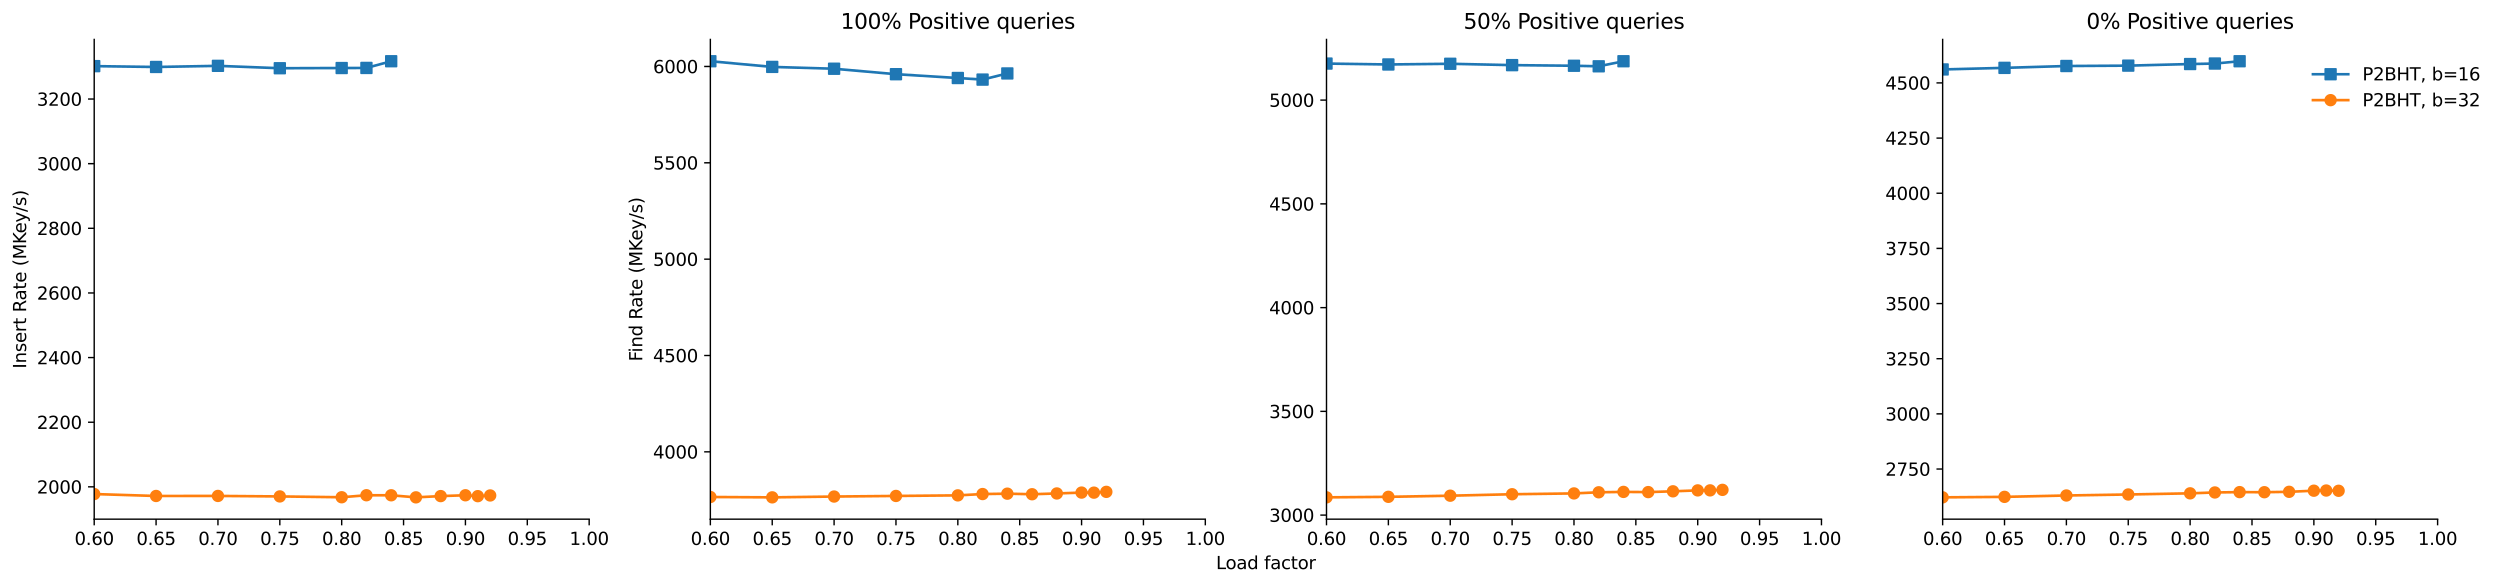 <?xml version="1.0" encoding="utf-8" standalone="no"?>
<!DOCTYPE svg PUBLIC "-//W3C//DTD SVG 1.1//EN"
  "http://www.w3.org/Graphics/SVG/1.1/DTD/svg11.dtd">
<svg height="331.434pt" version="1.1" viewBox="0 0 1415.158 331.434" width="1415.158pt" xmlns="http://www.w3.org/2000/svg" xmlns:xlink="http://www.w3.org/1999/xlink">
 <defs>
  <style type="text/css">*{stroke-linecap:butt;stroke-linejoin:round;}</style>
 </defs>
 <g id="figure_1">
  <g id="patch_1">
   <path d="M 0 331.434 
L 1415.158 331.434 
L 1415.158 0 
L 0 0 
z
" style="fill:#ffffff;"/>
  </g>
  <g id="axes_1">
   <g id="patch_2">
    <path d="M 53.328 293.878 
L 1379.838 293.878 
L 1379.838 22.318 
L 53.328 22.318 
z
" style="fill:#ffffff;"/>
   </g>
   <g id="matplotlib.axis_1">
    <g id="xtick_1">
     <g id="text_1">
      <!-- 0.60 -->
      <g style="fill:#ffffff;" transform="translate(42.195 308.477)scale(0.1 -0.1)">
       <defs>
        <path d="M 2034 4250 
Q 1547 4250 1301 3770 
Q 1056 3291 1056 2328 
Q 1056 1369 1301 889 
Q 1547 409 2034 409 
Q 2525 409 2770 889 
Q 3016 1369 3016 2328 
Q 3016 3291 2770 3770 
Q 2525 4250 2034 4250 
z
M 2034 4750 
Q 2819 4750 3233 4129 
Q 3647 3509 3647 2328 
Q 3647 1150 3233 529 
Q 2819 -91 2034 -91 
Q 1250 -91 836 529 
Q 422 1150 422 2328 
Q 422 3509 836 4129 
Q 1250 4750 2034 4750 
z
" id="DejaVuSans-30" transform="scale(0.016)"/>
        <path d="M 684 794 
L 1344 794 
L 1344 0 
L 684 0 
L 684 794 
z
" id="DejaVuSans-2e" transform="scale(0.016)"/>
        <path d="M 2113 2584 
Q 1688 2584 1439 2293 
Q 1191 2003 1191 1497 
Q 1191 994 1439 701 
Q 1688 409 2113 409 
Q 2538 409 2786 701 
Q 3034 994 3034 1497 
Q 3034 2003 2786 2293 
Q 2538 2584 2113 2584 
z
M 3366 4563 
L 3366 3988 
Q 3128 4100 2886 4159 
Q 2644 4219 2406 4219 
Q 1781 4219 1451 3797 
Q 1122 3375 1075 2522 
Q 1259 2794 1537 2939 
Q 1816 3084 2150 3084 
Q 2853 3084 3261 2657 
Q 3669 2231 3669 1497 
Q 3669 778 3244 343 
Q 2819 -91 2113 -91 
Q 1303 -91 875 529 
Q 447 1150 447 2328 
Q 447 3434 972 4092 
Q 1497 4750 2381 4750 
Q 2619 4750 2861 4703 
Q 3103 4656 3366 4563 
z
" id="DejaVuSans-36" transform="scale(0.016)"/>
       </defs>
       <use xlink:href="#DejaVuSans-30"/>
       <use x="63.623" xlink:href="#DejaVuSans-2e"/>
       <use x="95.41" xlink:href="#DejaVuSans-36"/>
       <use x="159.033" xlink:href="#DejaVuSans-30"/>
      </g>
     </g>
    </g>
    <g id="xtick_2">
     <g id="text_2">
      <!-- 0.65 -->
      <g style="fill:#ffffff;" transform="translate(208.009 308.477)scale(0.1 -0.1)">
       <defs>
        <path d="M 691 4666 
L 3169 4666 
L 3169 4134 
L 1269 4134 
L 1269 2991 
Q 1406 3038 1543 3061 
Q 1681 3084 1819 3084 
Q 2600 3084 3056 2656 
Q 3513 2228 3513 1497 
Q 3513 744 3044 326 
Q 2575 -91 1722 -91 
Q 1428 -91 1123 -41 
Q 819 9 494 109 
L 494 744 
Q 775 591 1075 516 
Q 1375 441 1709 441 
Q 2250 441 2565 725 
Q 2881 1009 2881 1497 
Q 2881 1984 2565 2268 
Q 2250 2553 1709 2553 
Q 1456 2553 1204 2497 
Q 953 2441 691 2322 
L 691 4666 
z
" id="DejaVuSans-35" transform="scale(0.016)"/>
       </defs>
       <use xlink:href="#DejaVuSans-30"/>
       <use x="63.623" xlink:href="#DejaVuSans-2e"/>
       <use x="95.41" xlink:href="#DejaVuSans-36"/>
       <use x="159.033" xlink:href="#DejaVuSans-35"/>
      </g>
     </g>
    </g>
    <g id="xtick_3">
     <g id="text_3">
      <!-- 0.70 -->
      <g style="fill:#ffffff;" transform="translate(373.823 308.477)scale(0.1 -0.1)">
       <defs>
        <path d="M 525 4666 
L 3525 4666 
L 3525 4397 
L 1831 0 
L 1172 0 
L 2766 4134 
L 525 4134 
L 525 4666 
z
" id="DejaVuSans-37" transform="scale(0.016)"/>
       </defs>
       <use xlink:href="#DejaVuSans-30"/>
       <use x="63.623" xlink:href="#DejaVuSans-2e"/>
       <use x="95.41" xlink:href="#DejaVuSans-37"/>
       <use x="159.033" xlink:href="#DejaVuSans-30"/>
      </g>
     </g>
    </g>
    <g id="xtick_4">
     <g id="text_4">
      <!-- 0.75 -->
      <g style="fill:#ffffff;" transform="translate(539.637 308.477)scale(0.1 -0.1)">
       <use xlink:href="#DejaVuSans-30"/>
       <use x="63.623" xlink:href="#DejaVuSans-2e"/>
       <use x="95.41" xlink:href="#DejaVuSans-37"/>
       <use x="159.033" xlink:href="#DejaVuSans-35"/>
      </g>
     </g>
    </g>
    <g id="xtick_5">
     <g id="text_5">
      <!-- 0.80 -->
      <g style="fill:#ffffff;" transform="translate(705.45 308.477)scale(0.1 -0.1)">
       <defs>
        <path d="M 2034 2216 
Q 1584 2216 1326 1975 
Q 1069 1734 1069 1313 
Q 1069 891 1326 650 
Q 1584 409 2034 409 
Q 2484 409 2743 651 
Q 3003 894 3003 1313 
Q 3003 1734 2745 1975 
Q 2488 2216 2034 2216 
z
M 1403 2484 
Q 997 2584 770 2862 
Q 544 3141 544 3541 
Q 544 4100 942 4425 
Q 1341 4750 2034 4750 
Q 2731 4750 3128 4425 
Q 3525 4100 3525 3541 
Q 3525 3141 3298 2862 
Q 3072 2584 2669 2484 
Q 3125 2378 3379 2068 
Q 3634 1759 3634 1313 
Q 3634 634 3220 271 
Q 2806 -91 2034 -91 
Q 1263 -91 848 271 
Q 434 634 434 1313 
Q 434 1759 690 2068 
Q 947 2378 1403 2484 
z
M 1172 3481 
Q 1172 3119 1398 2916 
Q 1625 2713 2034 2713 
Q 2441 2713 2670 2916 
Q 2900 3119 2900 3481 
Q 2900 3844 2670 4047 
Q 2441 4250 2034 4250 
Q 1625 4250 1398 4047 
Q 1172 3844 1172 3481 
z
" id="DejaVuSans-38" transform="scale(0.016)"/>
       </defs>
       <use xlink:href="#DejaVuSans-30"/>
       <use x="63.623" xlink:href="#DejaVuSans-2e"/>
       <use x="95.41" xlink:href="#DejaVuSans-38"/>
       <use x="159.033" xlink:href="#DejaVuSans-30"/>
      </g>
     </g>
    </g>
    <g id="xtick_6">
     <g id="text_6">
      <!-- 0.85 -->
      <g style="fill:#ffffff;" transform="translate(871.264 308.477)scale(0.1 -0.1)">
       <use xlink:href="#DejaVuSans-30"/>
       <use x="63.623" xlink:href="#DejaVuSans-2e"/>
       <use x="95.41" xlink:href="#DejaVuSans-38"/>
       <use x="159.033" xlink:href="#DejaVuSans-35"/>
      </g>
     </g>
    </g>
    <g id="xtick_7">
     <g id="text_7">
      <!-- 0.90 -->
      <g style="fill:#ffffff;" transform="translate(1037.078 308.477)scale(0.1 -0.1)">
       <defs>
        <path d="M 703 97 
L 703 672 
Q 941 559 1184 500 
Q 1428 441 1663 441 
Q 2288 441 2617 861 
Q 2947 1281 2994 2138 
Q 2813 1869 2534 1725 
Q 2256 1581 1919 1581 
Q 1219 1581 811 2004 
Q 403 2428 403 3163 
Q 403 3881 828 4315 
Q 1253 4750 1959 4750 
Q 2769 4750 3195 4129 
Q 3622 3509 3622 2328 
Q 3622 1225 3098 567 
Q 2575 -91 1691 -91 
Q 1453 -91 1209 -44 
Q 966 3 703 97 
z
M 1959 2075 
Q 2384 2075 2632 2365 
Q 2881 2656 2881 3163 
Q 2881 3666 2632 3958 
Q 2384 4250 1959 4250 
Q 1534 4250 1286 3958 
Q 1038 3666 1038 3163 
Q 1038 2656 1286 2365 
Q 1534 2075 1959 2075 
z
" id="DejaVuSans-39" transform="scale(0.016)"/>
       </defs>
       <use xlink:href="#DejaVuSans-30"/>
       <use x="63.623" xlink:href="#DejaVuSans-2e"/>
       <use x="95.41" xlink:href="#DejaVuSans-39"/>
       <use x="159.033" xlink:href="#DejaVuSans-30"/>
      </g>
     </g>
    </g>
    <g id="xtick_8">
     <g id="text_8">
      <!-- 0.95 -->
      <g style="fill:#ffffff;" transform="translate(1202.892 308.477)scale(0.1 -0.1)">
       <use xlink:href="#DejaVuSans-30"/>
       <use x="63.623" xlink:href="#DejaVuSans-2e"/>
       <use x="95.41" xlink:href="#DejaVuSans-39"/>
       <use x="159.033" xlink:href="#DejaVuSans-35"/>
      </g>
     </g>
    </g>
    <g id="xtick_9">
     <g id="text_9">
      <!-- 1.00 -->
      <g style="fill:#ffffff;" transform="translate(1368.705 308.477)scale(0.1 -0.1)">
       <defs>
        <path d="M 794 531 
L 1825 531 
L 1825 4091 
L 703 3866 
L 703 4441 
L 1819 4666 
L 2450 4666 
L 2450 531 
L 3481 531 
L 3481 0 
L 794 0 
L 794 531 
z
" id="DejaVuSans-31" transform="scale(0.016)"/>
       </defs>
       <use xlink:href="#DejaVuSans-31"/>
       <use x="63.623" xlink:href="#DejaVuSans-2e"/>
       <use x="95.41" xlink:href="#DejaVuSans-30"/>
       <use x="159.033" xlink:href="#DejaVuSans-30"/>
      </g>
     </g>
    </g>
    <g id="text_10">
     <!-- Load factor -->
     <g transform="translate(688.35 322.155)scale(0.1 -0.1)">
      <defs>
       <path d="M 628 4666 
L 1259 4666 
L 1259 531 
L 3531 531 
L 3531 0 
L 628 0 
L 628 4666 
z
" id="DejaVuSans-4c" transform="scale(0.016)"/>
       <path d="M 1959 3097 
Q 1497 3097 1228 2736 
Q 959 2375 959 1747 
Q 959 1119 1226 758 
Q 1494 397 1959 397 
Q 2419 397 2687 759 
Q 2956 1122 2956 1747 
Q 2956 2369 2687 2733 
Q 2419 3097 1959 3097 
z
M 1959 3584 
Q 2709 3584 3137 3096 
Q 3566 2609 3566 1747 
Q 3566 888 3137 398 
Q 2709 -91 1959 -91 
Q 1206 -91 779 398 
Q 353 888 353 1747 
Q 353 2609 779 3096 
Q 1206 3584 1959 3584 
z
" id="DejaVuSans-6f" transform="scale(0.016)"/>
       <path d="M 2194 1759 
Q 1497 1759 1228 1600 
Q 959 1441 959 1056 
Q 959 750 1161 570 
Q 1363 391 1709 391 
Q 2188 391 2477 730 
Q 2766 1069 2766 1631 
L 2766 1759 
L 2194 1759 
z
M 3341 1997 
L 3341 0 
L 2766 0 
L 2766 531 
Q 2569 213 2275 61 
Q 1981 -91 1556 -91 
Q 1019 -91 701 211 
Q 384 513 384 1019 
Q 384 1609 779 1909 
Q 1175 2209 1959 2209 
L 2766 2209 
L 2766 2266 
Q 2766 2663 2505 2880 
Q 2244 3097 1772 3097 
Q 1472 3097 1187 3025 
Q 903 2953 641 2809 
L 641 3341 
Q 956 3463 1253 3523 
Q 1550 3584 1831 3584 
Q 2591 3584 2966 3190 
Q 3341 2797 3341 1997 
z
" id="DejaVuSans-61" transform="scale(0.016)"/>
       <path d="M 2906 2969 
L 2906 4863 
L 3481 4863 
L 3481 0 
L 2906 0 
L 2906 525 
Q 2725 213 2448 61 
Q 2172 -91 1784 -91 
Q 1150 -91 751 415 
Q 353 922 353 1747 
Q 353 2572 751 3078 
Q 1150 3584 1784 3584 
Q 2172 3584 2448 3432 
Q 2725 3281 2906 2969 
z
M 947 1747 
Q 947 1113 1208 752 
Q 1469 391 1925 391 
Q 2381 391 2643 752 
Q 2906 1113 2906 1747 
Q 2906 2381 2643 2742 
Q 2381 3103 1925 3103 
Q 1469 3103 1208 2742 
Q 947 2381 947 1747 
z
" id="DejaVuSans-64" transform="scale(0.016)"/>
       <path id="DejaVuSans-20" transform="scale(0.016)"/>
       <path d="M 2375 4863 
L 2375 4384 
L 1825 4384 
Q 1516 4384 1395 4259 
Q 1275 4134 1275 3809 
L 1275 3500 
L 2222 3500 
L 2222 3053 
L 1275 3053 
L 1275 0 
L 697 0 
L 697 3053 
L 147 3053 
L 147 3500 
L 697 3500 
L 697 3744 
Q 697 4328 969 4595 
Q 1241 4863 1831 4863 
L 2375 4863 
z
" id="DejaVuSans-66" transform="scale(0.016)"/>
       <path d="M 3122 3366 
L 3122 2828 
Q 2878 2963 2633 3030 
Q 2388 3097 2138 3097 
Q 1578 3097 1268 2742 
Q 959 2388 959 1747 
Q 959 1106 1268 751 
Q 1578 397 2138 397 
Q 2388 397 2633 464 
Q 2878 531 3122 666 
L 3122 134 
Q 2881 22 2623 -34 
Q 2366 -91 2075 -91 
Q 1284 -91 818 406 
Q 353 903 353 1747 
Q 353 2603 823 3093 
Q 1294 3584 2113 3584 
Q 2378 3584 2631 3529 
Q 2884 3475 3122 3366 
z
" id="DejaVuSans-63" transform="scale(0.016)"/>
       <path d="M 1172 4494 
L 1172 3500 
L 2356 3500 
L 2356 3053 
L 1172 3053 
L 1172 1153 
Q 1172 725 1289 603 
Q 1406 481 1766 481 
L 2356 481 
L 2356 0 
L 1766 0 
Q 1100 0 847 248 
Q 594 497 594 1153 
L 594 3053 
L 172 3053 
L 172 3500 
L 594 3500 
L 594 4494 
L 1172 4494 
z
" id="DejaVuSans-74" transform="scale(0.016)"/>
       <path d="M 2631 2963 
Q 2534 3019 2420 3045 
Q 2306 3072 2169 3072 
Q 1681 3072 1420 2755 
Q 1159 2438 1159 1844 
L 1159 0 
L 581 0 
L 581 3500 
L 1159 3500 
L 1159 2956 
Q 1341 3275 1631 3429 
Q 1922 3584 2338 3584 
Q 2397 3584 2469 3576 
Q 2541 3569 2628 3553 
L 2631 2963 
z
" id="DejaVuSans-72" transform="scale(0.016)"/>
      </defs>
      <use xlink:href="#DejaVuSans-4c"/>
      <use x="53.963" xlink:href="#DejaVuSans-6f"/>
      <use x="115.145" xlink:href="#DejaVuSans-61"/>
      <use x="176.424" xlink:href="#DejaVuSans-64"/>
      <use x="239.9" xlink:href="#DejaVuSans-20"/>
      <use x="271.688" xlink:href="#DejaVuSans-66"/>
      <use x="306.893" xlink:href="#DejaVuSans-61"/>
      <use x="368.172" xlink:href="#DejaVuSans-63"/>
      <use x="423.152" xlink:href="#DejaVuSans-74"/>
      <use x="462.361" xlink:href="#DejaVuSans-6f"/>
      <use x="523.543" xlink:href="#DejaVuSans-72"/>
     </g>
    </g>
   </g>
   <g id="matplotlib.axis_2">
    <g id="ytick_1">
     <g id="text_11">
      <!-- 0.0 -->
      <g style="fill:#ffffff;" transform="translate(30.425 297.677)scale(0.1 -0.1)">
       <use xlink:href="#DejaVuSans-30"/>
       <use x="63.623" xlink:href="#DejaVuSans-2e"/>
       <use x="95.41" xlink:href="#DejaVuSans-30"/>
      </g>
     </g>
    </g>
    <g id="ytick_2">
     <g id="text_12">
      <!-- 0.2 -->
      <g style="fill:#ffffff;" transform="translate(30.425 243.365)scale(0.1 -0.1)">
       <defs>
        <path d="M 1228 531 
L 3431 531 
L 3431 0 
L 469 0 
L 469 531 
Q 828 903 1448 1529 
Q 2069 2156 2228 2338 
Q 2531 2678 2651 2914 
Q 2772 3150 2772 3378 
Q 2772 3750 2511 3984 
Q 2250 4219 1831 4219 
Q 1534 4219 1204 4116 
Q 875 4013 500 3803 
L 500 4441 
Q 881 4594 1212 4672 
Q 1544 4750 1819 4750 
Q 2544 4750 2975 4387 
Q 3406 4025 3406 3419 
Q 3406 3131 3298 2873 
Q 3191 2616 2906 2266 
Q 2828 2175 2409 1742 
Q 1991 1309 1228 531 
z
" id="DejaVuSans-32" transform="scale(0.016)"/>
       </defs>
       <use xlink:href="#DejaVuSans-30"/>
       <use x="63.623" xlink:href="#DejaVuSans-2e"/>
       <use x="95.41" xlink:href="#DejaVuSans-32"/>
      </g>
     </g>
    </g>
    <g id="ytick_3">
     <g id="text_13">
      <!-- 0.4 -->
      <g style="fill:#ffffff;" transform="translate(30.425 189.053)scale(0.1 -0.1)">
       <defs>
        <path d="M 2419 4116 
L 825 1625 
L 2419 1625 
L 2419 4116 
z
M 2253 4666 
L 3047 4666 
L 3047 1625 
L 3713 1625 
L 3713 1100 
L 3047 1100 
L 3047 0 
L 2419 0 
L 2419 1100 
L 313 1100 
L 313 1709 
L 2253 4666 
z
" id="DejaVuSans-34" transform="scale(0.016)"/>
       </defs>
       <use xlink:href="#DejaVuSans-30"/>
       <use x="63.623" xlink:href="#DejaVuSans-2e"/>
       <use x="95.41" xlink:href="#DejaVuSans-34"/>
      </g>
     </g>
    </g>
    <g id="ytick_4">
     <g id="text_14">
      <!-- 0.6 -->
      <g style="fill:#ffffff;" transform="translate(30.425 134.741)scale(0.1 -0.1)">
       <use xlink:href="#DejaVuSans-30"/>
       <use x="63.623" xlink:href="#DejaVuSans-2e"/>
       <use x="95.41" xlink:href="#DejaVuSans-36"/>
      </g>
     </g>
    </g>
    <g id="ytick_5">
     <g id="text_15">
      <!-- 0.8 -->
      <g style="fill:#ffffff;" transform="translate(30.425 80.429)scale(0.1 -0.1)">
       <use xlink:href="#DejaVuSans-30"/>
       <use x="63.623" xlink:href="#DejaVuSans-2e"/>
       <use x="95.41" xlink:href="#DejaVuSans-38"/>
      </g>
     </g>
    </g>
    <g id="ytick_6">
     <g id="text_16">
      <!-- 1.0 -->
      <g style="fill:#ffffff;" transform="translate(30.425 26.117)scale(0.1 -0.1)">
       <use xlink:href="#DejaVuSans-31"/>
       <use x="63.623" xlink:href="#DejaVuSans-2e"/>
       <use x="95.41" xlink:href="#DejaVuSans-30"/>
      </g>
     </g>
    </g>
   </g>
   <g id="patch_3">
    <path d="M 53.328 293.878 
L 53.328 22.318 
" style="fill:none;"/>
   </g>
   <g id="patch_4">
    <path d="M 1379.838 293.878 
L 1379.838 22.318 
" style="fill:none;"/>
   </g>
   <g id="patch_5">
    <path d="M 53.328 293.878 
L 1379.838 293.878 
" style="fill:none;"/>
   </g>
   <g id="patch_6">
    <path d="M 53.328 22.318 
L 1379.838 22.318 
" style="fill:none;"/>
   </g>
  </g>
  <g id="axes_2">
   <g id="patch_7">
    <path d="M 53.328 293.878 
L 333.506 293.878 
L 333.506 22.318 
L 53.328 22.318 
z
" style="fill:#ffffff;"/>
   </g>
   <g id="matplotlib.axis_3">
    <g id="xtick_10">
     <g id="line2d_1">
      <defs>
       <path d="M 0 0 
L 0 3.5 
" id="ma00a150dc3" style="stroke:#000000;stroke-width:0.8;"/>
      </defs>
      <g>
       <use style="stroke:#000000;stroke-width:0.8;" x="53.328" xlink:href="#ma00a150dc3" y="293.878"/>
      </g>
     </g>
     <g id="text_17">
      <!-- 0.60 -->
      <g transform="translate(42.195 308.477)scale(0.1 -0.1)">
       <use xlink:href="#DejaVuSans-30"/>
       <use x="63.623" xlink:href="#DejaVuSans-2e"/>
       <use x="95.41" xlink:href="#DejaVuSans-36"/>
       <use x="159.033" xlink:href="#DejaVuSans-30"/>
      </g>
     </g>
    </g>
    <g id="xtick_11">
     <g id="line2d_2">
      <g>
       <use style="stroke:#000000;stroke-width:0.8;" x="88.35" xlink:href="#ma00a150dc3" y="293.878"/>
      </g>
     </g>
     <g id="text_18">
      <!-- 0.65 -->
      <g transform="translate(77.218 308.477)scale(0.1 -0.1)">
       <use xlink:href="#DejaVuSans-30"/>
       <use x="63.623" xlink:href="#DejaVuSans-2e"/>
       <use x="95.41" xlink:href="#DejaVuSans-36"/>
       <use x="159.033" xlink:href="#DejaVuSans-35"/>
      </g>
     </g>
    </g>
    <g id="xtick_12">
     <g id="line2d_3">
      <g>
       <use style="stroke:#000000;stroke-width:0.8;" x="123.373" xlink:href="#ma00a150dc3" y="293.878"/>
      </g>
     </g>
     <g id="text_19">
      <!-- 0.70 -->
      <g transform="translate(112.24 308.477)scale(0.1 -0.1)">
       <use xlink:href="#DejaVuSans-30"/>
       <use x="63.623" xlink:href="#DejaVuSans-2e"/>
       <use x="95.41" xlink:href="#DejaVuSans-37"/>
       <use x="159.033" xlink:href="#DejaVuSans-30"/>
      </g>
     </g>
    </g>
    <g id="xtick_13">
     <g id="line2d_4">
      <g>
       <use style="stroke:#000000;stroke-width:0.8;" x="158.395" xlink:href="#ma00a150dc3" y="293.878"/>
      </g>
     </g>
     <g id="text_20">
      <!-- 0.75 -->
      <g transform="translate(147.262 308.477)scale(0.1 -0.1)">
       <use xlink:href="#DejaVuSans-30"/>
       <use x="63.623" xlink:href="#DejaVuSans-2e"/>
       <use x="95.41" xlink:href="#DejaVuSans-37"/>
       <use x="159.033" xlink:href="#DejaVuSans-35"/>
      </g>
     </g>
    </g>
    <g id="xtick_14">
     <g id="line2d_5">
      <g>
       <use style="stroke:#000000;stroke-width:0.8;" x="193.417" xlink:href="#ma00a150dc3" y="293.878"/>
      </g>
     </g>
     <g id="text_21">
      <!-- 0.80 -->
      <g transform="translate(182.284 308.477)scale(0.1 -0.1)">
       <use xlink:href="#DejaVuSans-30"/>
       <use x="63.623" xlink:href="#DejaVuSans-2e"/>
       <use x="95.41" xlink:href="#DejaVuSans-38"/>
       <use x="159.033" xlink:href="#DejaVuSans-30"/>
      </g>
     </g>
    </g>
    <g id="xtick_15">
     <g id="line2d_6">
      <g>
       <use style="stroke:#000000;stroke-width:0.8;" x="228.439" xlink:href="#ma00a150dc3" y="293.878"/>
      </g>
     </g>
     <g id="text_22">
      <!-- 0.85 -->
      <g transform="translate(217.306 308.477)scale(0.1 -0.1)">
       <use xlink:href="#DejaVuSans-30"/>
       <use x="63.623" xlink:href="#DejaVuSans-2e"/>
       <use x="95.41" xlink:href="#DejaVuSans-38"/>
       <use x="159.033" xlink:href="#DejaVuSans-35"/>
      </g>
     </g>
    </g>
    <g id="xtick_16">
     <g id="line2d_7">
      <g>
       <use style="stroke:#000000;stroke-width:0.8;" x="263.461" xlink:href="#ma00a150dc3" y="293.878"/>
      </g>
     </g>
     <g id="text_23">
      <!-- 0.90 -->
      <g transform="translate(252.328 308.477)scale(0.1 -0.1)">
       <use xlink:href="#DejaVuSans-30"/>
       <use x="63.623" xlink:href="#DejaVuSans-2e"/>
       <use x="95.41" xlink:href="#DejaVuSans-39"/>
       <use x="159.033" xlink:href="#DejaVuSans-30"/>
      </g>
     </g>
    </g>
    <g id="xtick_17">
     <g id="line2d_8">
      <g>
       <use style="stroke:#000000;stroke-width:0.8;" x="298.483" xlink:href="#ma00a150dc3" y="293.878"/>
      </g>
     </g>
     <g id="text_24">
      <!-- 0.95 -->
      <g transform="translate(287.351 308.477)scale(0.1 -0.1)">
       <use xlink:href="#DejaVuSans-30"/>
       <use x="63.623" xlink:href="#DejaVuSans-2e"/>
       <use x="95.41" xlink:href="#DejaVuSans-39"/>
       <use x="159.033" xlink:href="#DejaVuSans-35"/>
      </g>
     </g>
    </g>
    <g id="xtick_18">
     <g id="line2d_9">
      <g>
       <use style="stroke:#000000;stroke-width:0.8;" x="333.506" xlink:href="#ma00a150dc3" y="293.878"/>
      </g>
     </g>
     <g id="text_25">
      <!-- 1.00 -->
      <g transform="translate(322.373 308.477)scale(0.1 -0.1)">
       <use xlink:href="#DejaVuSans-31"/>
       <use x="63.623" xlink:href="#DejaVuSans-2e"/>
       <use x="95.41" xlink:href="#DejaVuSans-30"/>
       <use x="159.033" xlink:href="#DejaVuSans-30"/>
      </g>
     </g>
    </g>
   </g>
   <g id="matplotlib.axis_4">
    <g id="ytick_7">
     <g id="line2d_10">
      <defs>
       <path d="M 0 0 
L -3.5 0 
" id="m00339bacb5" style="stroke:#000000;stroke-width:0.8;"/>
      </defs>
      <g>
       <use style="stroke:#000000;stroke-width:0.8;" x="53.328" xlink:href="#m00339bacb5" y="275.591"/>
      </g>
     </g>
     <g id="text_26">
      <!-- 2000 -->
      <g transform="translate(20.878 279.39)scale(0.1 -0.1)">
       <use xlink:href="#DejaVuSans-32"/>
       <use x="63.623" xlink:href="#DejaVuSans-30"/>
       <use x="127.246" xlink:href="#DejaVuSans-30"/>
       <use x="190.869" xlink:href="#DejaVuSans-30"/>
      </g>
     </g>
    </g>
    <g id="ytick_8">
     <g id="line2d_11">
      <g>
       <use style="stroke:#000000;stroke-width:0.8;" x="53.328" xlink:href="#m00339bacb5" y="239.002"/>
      </g>
     </g>
     <g id="text_27">
      <!-- 2200 -->
      <g transform="translate(20.878 242.801)scale(0.1 -0.1)">
       <use xlink:href="#DejaVuSans-32"/>
       <use x="63.623" xlink:href="#DejaVuSans-32"/>
       <use x="127.246" xlink:href="#DejaVuSans-30"/>
       <use x="190.869" xlink:href="#DejaVuSans-30"/>
      </g>
     </g>
    </g>
    <g id="ytick_9">
     <g id="line2d_12">
      <g>
       <use style="stroke:#000000;stroke-width:0.8;" x="53.328" xlink:href="#m00339bacb5" y="202.413"/>
      </g>
     </g>
     <g id="text_28">
      <!-- 2400 -->
      <g transform="translate(20.878 206.213)scale(0.1 -0.1)">
       <use xlink:href="#DejaVuSans-32"/>
       <use x="63.623" xlink:href="#DejaVuSans-34"/>
       <use x="127.246" xlink:href="#DejaVuSans-30"/>
       <use x="190.869" xlink:href="#DejaVuSans-30"/>
      </g>
     </g>
    </g>
    <g id="ytick_10">
     <g id="line2d_13">
      <g>
       <use style="stroke:#000000;stroke-width:0.8;" x="53.328" xlink:href="#m00339bacb5" y="165.825"/>
      </g>
     </g>
     <g id="text_29">
      <!-- 2600 -->
      <g transform="translate(20.878 169.624)scale(0.1 -0.1)">
       <use xlink:href="#DejaVuSans-32"/>
       <use x="63.623" xlink:href="#DejaVuSans-36"/>
       <use x="127.246" xlink:href="#DejaVuSans-30"/>
       <use x="190.869" xlink:href="#DejaVuSans-30"/>
      </g>
     </g>
    </g>
    <g id="ytick_11">
     <g id="line2d_14">
      <g>
       <use style="stroke:#000000;stroke-width:0.8;" x="53.328" xlink:href="#m00339bacb5" y="129.236"/>
      </g>
     </g>
     <g id="text_30">
      <!-- 2800 -->
      <g transform="translate(20.878 133.035)scale(0.1 -0.1)">
       <use xlink:href="#DejaVuSans-32"/>
       <use x="63.623" xlink:href="#DejaVuSans-38"/>
       <use x="127.246" xlink:href="#DejaVuSans-30"/>
       <use x="190.869" xlink:href="#DejaVuSans-30"/>
      </g>
     </g>
    </g>
    <g id="ytick_12">
     <g id="line2d_15">
      <g>
       <use style="stroke:#000000;stroke-width:0.8;" x="53.328" xlink:href="#m00339bacb5" y="92.647"/>
      </g>
     </g>
     <g id="text_31">
      <!-- 3000 -->
      <g transform="translate(20.878 96.447)scale(0.1 -0.1)">
       <defs>
        <path d="M 2597 2516 
Q 3050 2419 3304 2112 
Q 3559 1806 3559 1356 
Q 3559 666 3084 287 
Q 2609 -91 1734 -91 
Q 1441 -91 1130 -33 
Q 819 25 488 141 
L 488 750 
Q 750 597 1062 519 
Q 1375 441 1716 441 
Q 2309 441 2620 675 
Q 2931 909 2931 1356 
Q 2931 1769 2642 2001 
Q 2353 2234 1838 2234 
L 1294 2234 
L 1294 2753 
L 1863 2753 
Q 2328 2753 2575 2939 
Q 2822 3125 2822 3475 
Q 2822 3834 2567 4026 
Q 2313 4219 1838 4219 
Q 1578 4219 1281 4162 
Q 984 4106 628 3988 
L 628 4550 
Q 988 4650 1302 4700 
Q 1616 4750 1894 4750 
Q 2613 4750 3031 4423 
Q 3450 4097 3450 3541 
Q 3450 3153 3228 2886 
Q 3006 2619 2597 2516 
z
" id="DejaVuSans-33" transform="scale(0.016)"/>
       </defs>
       <use xlink:href="#DejaVuSans-33"/>
       <use x="63.623" xlink:href="#DejaVuSans-30"/>
       <use x="127.246" xlink:href="#DejaVuSans-30"/>
       <use x="190.869" xlink:href="#DejaVuSans-30"/>
      </g>
     </g>
    </g>
    <g id="ytick_13">
     <g id="line2d_16">
      <g>
       <use style="stroke:#000000;stroke-width:0.8;" x="53.328" xlink:href="#m00339bacb5" y="56.059"/>
      </g>
     </g>
     <g id="text_32">
      <!-- 3200 -->
      <g transform="translate(20.878 59.858)scale(0.1 -0.1)">
       <use xlink:href="#DejaVuSans-33"/>
       <use x="63.623" xlink:href="#DejaVuSans-32"/>
       <use x="127.246" xlink:href="#DejaVuSans-30"/>
       <use x="190.869" xlink:href="#DejaVuSans-30"/>
      </g>
     </g>
    </g>
    <g id="text_33">
     <!-- Insert Rate (MKey/s) -->
     <g transform="translate(14.798 208.649)rotate(-90)scale(0.1 -0.1)">
      <defs>
       <path d="M 628 4666 
L 1259 4666 
L 1259 0 
L 628 0 
L 628 4666 
z
" id="DejaVuSans-49" transform="scale(0.016)"/>
       <path d="M 3513 2113 
L 3513 0 
L 2938 0 
L 2938 2094 
Q 2938 2591 2744 2837 
Q 2550 3084 2163 3084 
Q 1697 3084 1428 2787 
Q 1159 2491 1159 1978 
L 1159 0 
L 581 0 
L 581 3500 
L 1159 3500 
L 1159 2956 
Q 1366 3272 1645 3428 
Q 1925 3584 2291 3584 
Q 2894 3584 3203 3211 
Q 3513 2838 3513 2113 
z
" id="DejaVuSans-6e" transform="scale(0.016)"/>
       <path d="M 2834 3397 
L 2834 2853 
Q 2591 2978 2328 3040 
Q 2066 3103 1784 3103 
Q 1356 3103 1142 2972 
Q 928 2841 928 2578 
Q 928 2378 1081 2264 
Q 1234 2150 1697 2047 
L 1894 2003 
Q 2506 1872 2764 1633 
Q 3022 1394 3022 966 
Q 3022 478 2636 193 
Q 2250 -91 1575 -91 
Q 1294 -91 989 -36 
Q 684 19 347 128 
L 347 722 
Q 666 556 975 473 
Q 1284 391 1588 391 
Q 1994 391 2212 530 
Q 2431 669 2431 922 
Q 2431 1156 2273 1281 
Q 2116 1406 1581 1522 
L 1381 1569 
Q 847 1681 609 1914 
Q 372 2147 372 2553 
Q 372 3047 722 3315 
Q 1072 3584 1716 3584 
Q 2034 3584 2315 3537 
Q 2597 3491 2834 3397 
z
" id="DejaVuSans-73" transform="scale(0.016)"/>
       <path d="M 3597 1894 
L 3597 1613 
L 953 1613 
Q 991 1019 1311 708 
Q 1631 397 2203 397 
Q 2534 397 2845 478 
Q 3156 559 3463 722 
L 3463 178 
Q 3153 47 2828 -22 
Q 2503 -91 2169 -91 
Q 1331 -91 842 396 
Q 353 884 353 1716 
Q 353 2575 817 3079 
Q 1281 3584 2069 3584 
Q 2775 3584 3186 3129 
Q 3597 2675 3597 1894 
z
M 3022 2063 
Q 3016 2534 2758 2815 
Q 2500 3097 2075 3097 
Q 1594 3097 1305 2825 
Q 1016 2553 972 2059 
L 3022 2063 
z
" id="DejaVuSans-65" transform="scale(0.016)"/>
       <path d="M 2841 2188 
Q 3044 2119 3236 1894 
Q 3428 1669 3622 1275 
L 4263 0 
L 3584 0 
L 2988 1197 
Q 2756 1666 2539 1819 
Q 2322 1972 1947 1972 
L 1259 1972 
L 1259 0 
L 628 0 
L 628 4666 
L 2053 4666 
Q 2853 4666 3247 4331 
Q 3641 3997 3641 3322 
Q 3641 2881 3436 2590 
Q 3231 2300 2841 2188 
z
M 1259 4147 
L 1259 2491 
L 2053 2491 
Q 2509 2491 2742 2702 
Q 2975 2913 2975 3322 
Q 2975 3731 2742 3939 
Q 2509 4147 2053 4147 
L 1259 4147 
z
" id="DejaVuSans-52" transform="scale(0.016)"/>
       <path d="M 1984 4856 
Q 1566 4138 1362 3434 
Q 1159 2731 1159 2009 
Q 1159 1288 1364 580 
Q 1569 -128 1984 -844 
L 1484 -844 
Q 1016 -109 783 600 
Q 550 1309 550 2009 
Q 550 2706 781 3412 
Q 1013 4119 1484 4856 
L 1984 4856 
z
" id="DejaVuSans-28" transform="scale(0.016)"/>
       <path d="M 628 4666 
L 1569 4666 
L 2759 1491 
L 3956 4666 
L 4897 4666 
L 4897 0 
L 4281 0 
L 4281 4097 
L 3078 897 
L 2444 897 
L 1241 4097 
L 1241 0 
L 628 0 
L 628 4666 
z
" id="DejaVuSans-4d" transform="scale(0.016)"/>
       <path d="M 628 4666 
L 1259 4666 
L 1259 2694 
L 3353 4666 
L 4166 4666 
L 1850 2491 
L 4331 0 
L 3500 0 
L 1259 2247 
L 1259 0 
L 628 0 
L 628 4666 
z
" id="DejaVuSans-4b" transform="scale(0.016)"/>
       <path d="M 2059 -325 
Q 1816 -950 1584 -1140 
Q 1353 -1331 966 -1331 
L 506 -1331 
L 506 -850 
L 844 -850 
Q 1081 -850 1212 -737 
Q 1344 -625 1503 -206 
L 1606 56 
L 191 3500 
L 800 3500 
L 1894 763 
L 2988 3500 
L 3597 3500 
L 2059 -325 
z
" id="DejaVuSans-79" transform="scale(0.016)"/>
       <path d="M 1625 4666 
L 2156 4666 
L 531 -594 
L 0 -594 
L 1625 4666 
z
" id="DejaVuSans-2f" transform="scale(0.016)"/>
       <path d="M 513 4856 
L 1013 4856 
Q 1481 4119 1714 3412 
Q 1947 2706 1947 2009 
Q 1947 1309 1714 600 
Q 1481 -109 1013 -844 
L 513 -844 
Q 928 -128 1133 580 
Q 1338 1288 1338 2009 
Q 1338 2731 1133 3434 
Q 928 4138 513 4856 
z
" id="DejaVuSans-29" transform="scale(0.016)"/>
      </defs>
      <use xlink:href="#DejaVuSans-49"/>
      <use x="29.492" xlink:href="#DejaVuSans-6e"/>
      <use x="92.871" xlink:href="#DejaVuSans-73"/>
      <use x="144.971" xlink:href="#DejaVuSans-65"/>
      <use x="206.494" xlink:href="#DejaVuSans-72"/>
      <use x="247.607" xlink:href="#DejaVuSans-74"/>
      <use x="286.816" xlink:href="#DejaVuSans-20"/>
      <use x="318.604" xlink:href="#DejaVuSans-52"/>
      <use x="385.836" xlink:href="#DejaVuSans-61"/>
      <use x="447.115" xlink:href="#DejaVuSans-74"/>
      <use x="486.324" xlink:href="#DejaVuSans-65"/>
      <use x="547.848" xlink:href="#DejaVuSans-20"/>
      <use x="579.635" xlink:href="#DejaVuSans-28"/>
      <use x="618.648" xlink:href="#DejaVuSans-4d"/>
      <use x="704.928" xlink:href="#DejaVuSans-4b"/>
      <use x="765.504" xlink:href="#DejaVuSans-65"/>
      <use x="827.027" xlink:href="#DejaVuSans-79"/>
      <use x="886.207" xlink:href="#DejaVuSans-2f"/>
      <use x="919.898" xlink:href="#DejaVuSans-73"/>
      <use x="971.998" xlink:href="#DejaVuSans-29"/>
     </g>
    </g>
   </g>
   <g id="line2d_17">
    <path clip-path="url(#pa5fcafe098)" d="M 53.328 37.432 
L 88.35 37.916 
L 123.373 37.271 
L 158.395 38.619 
L 193.417 38.504 
L 207.426 38.461 
L 221.435 34.662 
" style="fill:none;stroke:#1f77b4;stroke-linecap:square;stroke-width:1.5;"/>
    <defs>
     <path d="M -3 3 
L 3 3 
L 3 -3 
L -3 -3 
z
" id="m6700210a1b" style="stroke:#1f77b4;stroke-linejoin:miter;"/>
    </defs>
    <g clip-path="url(#pa5fcafe098)">
     <use style="fill:#1f77b4;stroke:#1f77b4;stroke-linejoin:miter;" x="53.328" xlink:href="#m6700210a1b" y="37.432"/>
     <use style="fill:#1f77b4;stroke:#1f77b4;stroke-linejoin:miter;" x="88.35" xlink:href="#m6700210a1b" y="37.916"/>
     <use style="fill:#1f77b4;stroke:#1f77b4;stroke-linejoin:miter;" x="123.373" xlink:href="#m6700210a1b" y="37.271"/>
     <use style="fill:#1f77b4;stroke:#1f77b4;stroke-linejoin:miter;" x="158.395" xlink:href="#m6700210a1b" y="38.619"/>
     <use style="fill:#1f77b4;stroke:#1f77b4;stroke-linejoin:miter;" x="193.417" xlink:href="#m6700210a1b" y="38.504"/>
     <use style="fill:#1f77b4;stroke:#1f77b4;stroke-linejoin:miter;" x="207.426" xlink:href="#m6700210a1b" y="38.461"/>
     <use style="fill:#1f77b4;stroke:#1f77b4;stroke-linejoin:miter;" x="221.435" xlink:href="#m6700210a1b" y="34.662"/>
    </g>
   </g>
   <g id="line2d_18">
    <path clip-path="url(#pa5fcafe098)" d="M 53.328 279.661 
L 88.35 280.753 
L 123.373 280.73 
L 158.395 281.009 
L 193.417 281.474 
L 207.426 280.336 
L 221.435 280.362 
L 235.444 281.534 
L 249.452 280.821 
L 263.461 280.349 
L 270.466 280.852 
L 277.47 280.461 
" style="fill:none;stroke:#ff7f0e;stroke-linecap:square;stroke-width:1.5;"/>
    <defs>
     <path d="M 0 3 
C 0.796 3 1.559 2.684 2.121 2.121 
C 2.684 1.559 3 0.796 3 0 
C 3 -0.796 2.684 -1.559 2.121 -2.121 
C 1.559 -2.684 0.796 -3 0 -3 
C -0.796 -3 -1.559 -2.684 -2.121 -2.121 
C -2.684 -1.559 -3 -0.796 -3 0 
C -3 0.796 -2.684 1.559 -2.121 2.121 
C -1.559 2.684 -0.796 3 0 3 
z
" id="m900faf5d61" style="stroke:#ff7f0e;"/>
    </defs>
    <g clip-path="url(#pa5fcafe098)">
     <use style="fill:#ff7f0e;stroke:#ff7f0e;" x="53.328" xlink:href="#m900faf5d61" y="279.661"/>
     <use style="fill:#ff7f0e;stroke:#ff7f0e;" x="88.35" xlink:href="#m900faf5d61" y="280.753"/>
     <use style="fill:#ff7f0e;stroke:#ff7f0e;" x="123.373" xlink:href="#m900faf5d61" y="280.73"/>
     <use style="fill:#ff7f0e;stroke:#ff7f0e;" x="158.395" xlink:href="#m900faf5d61" y="281.009"/>
     <use style="fill:#ff7f0e;stroke:#ff7f0e;" x="193.417" xlink:href="#m900faf5d61" y="281.474"/>
     <use style="fill:#ff7f0e;stroke:#ff7f0e;" x="207.426" xlink:href="#m900faf5d61" y="280.336"/>
     <use style="fill:#ff7f0e;stroke:#ff7f0e;" x="221.435" xlink:href="#m900faf5d61" y="280.362"/>
     <use style="fill:#ff7f0e;stroke:#ff7f0e;" x="235.444" xlink:href="#m900faf5d61" y="281.534"/>
     <use style="fill:#ff7f0e;stroke:#ff7f0e;" x="249.452" xlink:href="#m900faf5d61" y="280.821"/>
     <use style="fill:#ff7f0e;stroke:#ff7f0e;" x="263.461" xlink:href="#m900faf5d61" y="280.349"/>
     <use style="fill:#ff7f0e;stroke:#ff7f0e;" x="270.466" xlink:href="#m900faf5d61" y="280.852"/>
     <use style="fill:#ff7f0e;stroke:#ff7f0e;" x="277.47" xlink:href="#m900faf5d61" y="280.461"/>
    </g>
   </g>
   <g id="patch_8">
    <path d="M 53.328 293.878 
L 53.328 22.318 
" style="fill:none;stroke:#000000;stroke-linecap:square;stroke-linejoin:miter;stroke-width:0.8;"/>
   </g>
   <g id="patch_9">
    <path d="M 53.328 293.878 
L 333.506 293.878 
" style="fill:none;stroke:#000000;stroke-linecap:square;stroke-linejoin:miter;stroke-width:0.8;"/>
   </g>
  </g>
  <g id="axes_3">
   <g id="patch_10">
    <path d="M 402.106 293.878 
L 682.283 293.878 
L 682.283 22.318 
L 402.106 22.318 
z
" style="fill:#ffffff;"/>
   </g>
   <g id="matplotlib.axis_5">
    <g id="xtick_19">
     <g id="line2d_19">
      <g>
       <use style="stroke:#000000;stroke-width:0.8;" x="402.106" xlink:href="#ma00a150dc3" y="293.878"/>
      </g>
     </g>
     <g id="text_34">
      <!-- 0.60 -->
      <g transform="translate(390.973 308.477)scale(0.1 -0.1)">
       <use xlink:href="#DejaVuSans-30"/>
       <use x="63.623" xlink:href="#DejaVuSans-2e"/>
       <use x="95.41" xlink:href="#DejaVuSans-36"/>
       <use x="159.033" xlink:href="#DejaVuSans-30"/>
      </g>
     </g>
    </g>
    <g id="xtick_20">
     <g id="line2d_20">
      <g>
       <use style="stroke:#000000;stroke-width:0.8;" x="437.128" xlink:href="#ma00a150dc3" y="293.878"/>
      </g>
     </g>
     <g id="text_35">
      <!-- 0.65 -->
      <g transform="translate(425.995 308.477)scale(0.1 -0.1)">
       <use xlink:href="#DejaVuSans-30"/>
       <use x="63.623" xlink:href="#DejaVuSans-2e"/>
       <use x="95.41" xlink:href="#DejaVuSans-36"/>
       <use x="159.033" xlink:href="#DejaVuSans-35"/>
      </g>
     </g>
    </g>
    <g id="xtick_21">
     <g id="line2d_21">
      <g>
       <use style="stroke:#000000;stroke-width:0.8;" x="472.15" xlink:href="#ma00a150dc3" y="293.878"/>
      </g>
     </g>
     <g id="text_36">
      <!-- 0.70 -->
      <g transform="translate(461.017 308.477)scale(0.1 -0.1)">
       <use xlink:href="#DejaVuSans-30"/>
       <use x="63.623" xlink:href="#DejaVuSans-2e"/>
       <use x="95.41" xlink:href="#DejaVuSans-37"/>
       <use x="159.033" xlink:href="#DejaVuSans-30"/>
      </g>
     </g>
    </g>
    <g id="xtick_22">
     <g id="line2d_22">
      <g>
       <use style="stroke:#000000;stroke-width:0.8;" x="507.172" xlink:href="#ma00a150dc3" y="293.878"/>
      </g>
     </g>
     <g id="text_37">
      <!-- 0.75 -->
      <g transform="translate(496.039 308.477)scale(0.1 -0.1)">
       <use xlink:href="#DejaVuSans-30"/>
       <use x="63.623" xlink:href="#DejaVuSans-2e"/>
       <use x="95.41" xlink:href="#DejaVuSans-37"/>
       <use x="159.033" xlink:href="#DejaVuSans-35"/>
      </g>
     </g>
    </g>
    <g id="xtick_23">
     <g id="line2d_23">
      <g>
       <use style="stroke:#000000;stroke-width:0.8;" x="542.194" xlink:href="#ma00a150dc3" y="293.878"/>
      </g>
     </g>
     <g id="text_38">
      <!-- 0.80 -->
      <g transform="translate(531.062 308.477)scale(0.1 -0.1)">
       <use xlink:href="#DejaVuSans-30"/>
       <use x="63.623" xlink:href="#DejaVuSans-2e"/>
       <use x="95.41" xlink:href="#DejaVuSans-38"/>
       <use x="159.033" xlink:href="#DejaVuSans-30"/>
      </g>
     </g>
    </g>
    <g id="xtick_24">
     <g id="line2d_24">
      <g>
       <use style="stroke:#000000;stroke-width:0.8;" x="577.217" xlink:href="#ma00a150dc3" y="293.878"/>
      </g>
     </g>
     <g id="text_39">
      <!-- 0.85 -->
      <g transform="translate(566.084 308.477)scale(0.1 -0.1)">
       <use xlink:href="#DejaVuSans-30"/>
       <use x="63.623" xlink:href="#DejaVuSans-2e"/>
       <use x="95.41" xlink:href="#DejaVuSans-38"/>
       <use x="159.033" xlink:href="#DejaVuSans-35"/>
      </g>
     </g>
    </g>
    <g id="xtick_25">
     <g id="line2d_25">
      <g>
       <use style="stroke:#000000;stroke-width:0.8;" x="612.239" xlink:href="#ma00a150dc3" y="293.878"/>
      </g>
     </g>
     <g id="text_40">
      <!-- 0.90 -->
      <g transform="translate(601.106 308.477)scale(0.1 -0.1)">
       <use xlink:href="#DejaVuSans-30"/>
       <use x="63.623" xlink:href="#DejaVuSans-2e"/>
       <use x="95.41" xlink:href="#DejaVuSans-39"/>
       <use x="159.033" xlink:href="#DejaVuSans-30"/>
      </g>
     </g>
    </g>
    <g id="xtick_26">
     <g id="line2d_26">
      <g>
       <use style="stroke:#000000;stroke-width:0.8;" x="647.261" xlink:href="#ma00a150dc3" y="293.878"/>
      </g>
     </g>
     <g id="text_41">
      <!-- 0.95 -->
      <g transform="translate(636.128 308.477)scale(0.1 -0.1)">
       <use xlink:href="#DejaVuSans-30"/>
       <use x="63.623" xlink:href="#DejaVuSans-2e"/>
       <use x="95.41" xlink:href="#DejaVuSans-39"/>
       <use x="159.033" xlink:href="#DejaVuSans-35"/>
      </g>
     </g>
    </g>
    <g id="xtick_27">
     <g id="line2d_27">
      <g>
       <use style="stroke:#000000;stroke-width:0.8;" x="682.283" xlink:href="#ma00a150dc3" y="293.878"/>
      </g>
     </g>
     <g id="text_42">
      <!-- 1.00 -->
      <g transform="translate(671.15 308.477)scale(0.1 -0.1)">
       <use xlink:href="#DejaVuSans-31"/>
       <use x="63.623" xlink:href="#DejaVuSans-2e"/>
       <use x="95.41" xlink:href="#DejaVuSans-30"/>
       <use x="159.033" xlink:href="#DejaVuSans-30"/>
      </g>
     </g>
    </g>
   </g>
   <g id="matplotlib.axis_6">
    <g id="ytick_14">
     <g id="line2d_28">
      <g>
       <use style="stroke:#000000;stroke-width:0.8;" x="402.106" xlink:href="#m00339bacb5" y="255.771"/>
      </g>
     </g>
     <g id="text_43">
      <!-- 4000 -->
      <g transform="translate(369.656 259.57)scale(0.1 -0.1)">
       <use xlink:href="#DejaVuSans-34"/>
       <use x="63.623" xlink:href="#DejaVuSans-30"/>
       <use x="127.246" xlink:href="#DejaVuSans-30"/>
       <use x="190.869" xlink:href="#DejaVuSans-30"/>
      </g>
     </g>
    </g>
    <g id="ytick_15">
     <g id="line2d_29">
      <g>
       <use style="stroke:#000000;stroke-width:0.8;" x="402.106" xlink:href="#m00339bacb5" y="201.233"/>
      </g>
     </g>
     <g id="text_44">
      <!-- 4500 -->
      <g transform="translate(369.656 205.032)scale(0.1 -0.1)">
       <use xlink:href="#DejaVuSans-34"/>
       <use x="63.623" xlink:href="#DejaVuSans-35"/>
       <use x="127.246" xlink:href="#DejaVuSans-30"/>
       <use x="190.869" xlink:href="#DejaVuSans-30"/>
      </g>
     </g>
    </g>
    <g id="ytick_16">
     <g id="line2d_30">
      <g>
       <use style="stroke:#000000;stroke-width:0.8;" x="402.106" xlink:href="#m00339bacb5" y="146.695"/>
      </g>
     </g>
     <g id="text_45">
      <!-- 5000 -->
      <g transform="translate(369.656 150.495)scale(0.1 -0.1)">
       <use xlink:href="#DejaVuSans-35"/>
       <use x="63.623" xlink:href="#DejaVuSans-30"/>
       <use x="127.246" xlink:href="#DejaVuSans-30"/>
       <use x="190.869" xlink:href="#DejaVuSans-30"/>
      </g>
     </g>
    </g>
    <g id="ytick_17">
     <g id="line2d_31">
      <g>
       <use style="stroke:#000000;stroke-width:0.8;" x="402.106" xlink:href="#m00339bacb5" y="92.158"/>
      </g>
     </g>
     <g id="text_46">
      <!-- 5500 -->
      <g transform="translate(369.656 95.957)scale(0.1 -0.1)">
       <use xlink:href="#DejaVuSans-35"/>
       <use x="63.623" xlink:href="#DejaVuSans-35"/>
       <use x="127.246" xlink:href="#DejaVuSans-30"/>
       <use x="190.869" xlink:href="#DejaVuSans-30"/>
      </g>
     </g>
    </g>
    <g id="ytick_18">
     <g id="line2d_32">
      <g>
       <use style="stroke:#000000;stroke-width:0.8;" x="402.106" xlink:href="#m00339bacb5" y="37.62"/>
      </g>
     </g>
     <g id="text_47">
      <!-- 6000 -->
      <g transform="translate(369.656 41.419)scale(0.1 -0.1)">
       <use xlink:href="#DejaVuSans-36"/>
       <use x="63.623" xlink:href="#DejaVuSans-30"/>
       <use x="127.246" xlink:href="#DejaVuSans-30"/>
       <use x="190.869" xlink:href="#DejaVuSans-30"/>
      </g>
     </g>
    </g>
    <g id="text_48">
     <!-- Find Rate (MKey/s) -->
     <g transform="translate(363.576 204.554)rotate(-90)scale(0.1 -0.1)">
      <defs>
       <path d="M 628 4666 
L 3309 4666 
L 3309 4134 
L 1259 4134 
L 1259 2759 
L 3109 2759 
L 3109 2228 
L 1259 2228 
L 1259 0 
L 628 0 
L 628 4666 
z
" id="DejaVuSans-46" transform="scale(0.016)"/>
       <path d="M 603 3500 
L 1178 3500 
L 1178 0 
L 603 0 
L 603 3500 
z
M 603 4863 
L 1178 4863 
L 1178 4134 
L 603 4134 
L 603 4863 
z
" id="DejaVuSans-69" transform="scale(0.016)"/>
      </defs>
      <use xlink:href="#DejaVuSans-46"/>
      <use x="50.27" xlink:href="#DejaVuSans-69"/>
      <use x="78.053" xlink:href="#DejaVuSans-6e"/>
      <use x="141.432" xlink:href="#DejaVuSans-64"/>
      <use x="204.908" xlink:href="#DejaVuSans-20"/>
      <use x="236.695" xlink:href="#DejaVuSans-52"/>
      <use x="303.928" xlink:href="#DejaVuSans-61"/>
      <use x="365.207" xlink:href="#DejaVuSans-74"/>
      <use x="404.416" xlink:href="#DejaVuSans-65"/>
      <use x="465.939" xlink:href="#DejaVuSans-20"/>
      <use x="497.727" xlink:href="#DejaVuSans-28"/>
      <use x="536.74" xlink:href="#DejaVuSans-4d"/>
      <use x="623.02" xlink:href="#DejaVuSans-4b"/>
      <use x="683.596" xlink:href="#DejaVuSans-65"/>
      <use x="745.119" xlink:href="#DejaVuSans-79"/>
      <use x="804.299" xlink:href="#DejaVuSans-2f"/>
      <use x="837.99" xlink:href="#DejaVuSans-73"/>
      <use x="890.09" xlink:href="#DejaVuSans-29"/>
     </g>
    </g>
   </g>
   <g id="line2d_33">
    <path clip-path="url(#p08c48f6fd3)" d="M 402.106 34.662 
L 437.128 37.875 
L 472.15 38.91 
L 507.172 41.996 
L 542.194 44.162 
L 556.203 45.06 
L 570.212 41.567 
" style="fill:none;stroke:#1f77b4;stroke-linecap:square;stroke-width:1.5;"/>
    <g clip-path="url(#p08c48f6fd3)">
     <use style="fill:#1f77b4;stroke:#1f77b4;stroke-linejoin:miter;" x="402.106" xlink:href="#m6700210a1b" y="34.662"/>
     <use style="fill:#1f77b4;stroke:#1f77b4;stroke-linejoin:miter;" x="437.128" xlink:href="#m6700210a1b" y="37.875"/>
     <use style="fill:#1f77b4;stroke:#1f77b4;stroke-linejoin:miter;" x="472.15" xlink:href="#m6700210a1b" y="38.91"/>
     <use style="fill:#1f77b4;stroke:#1f77b4;stroke-linejoin:miter;" x="507.172" xlink:href="#m6700210a1b" y="41.996"/>
     <use style="fill:#1f77b4;stroke:#1f77b4;stroke-linejoin:miter;" x="542.194" xlink:href="#m6700210a1b" y="44.162"/>
     <use style="fill:#1f77b4;stroke:#1f77b4;stroke-linejoin:miter;" x="556.203" xlink:href="#m6700210a1b" y="45.06"/>
     <use style="fill:#1f77b4;stroke:#1f77b4;stroke-linejoin:miter;" x="570.212" xlink:href="#m6700210a1b" y="41.567"/>
    </g>
   </g>
   <g id="line2d_34">
    <path clip-path="url(#p08c48f6fd3)" d="M 402.106 281.332 
L 437.128 281.534 
L 472.15 281.075 
L 507.172 280.736 
L 542.194 280.411 
L 556.203 279.663 
L 570.212 279.448 
L 584.221 279.771 
L 598.23 279.33 
L 612.239 278.834 
L 619.243 278.869 
L 626.248 278.426 
" style="fill:none;stroke:#ff7f0e;stroke-linecap:square;stroke-width:1.5;"/>
    <g clip-path="url(#p08c48f6fd3)">
     <use style="fill:#ff7f0e;stroke:#ff7f0e;" x="402.106" xlink:href="#m900faf5d61" y="281.332"/>
     <use style="fill:#ff7f0e;stroke:#ff7f0e;" x="437.128" xlink:href="#m900faf5d61" y="281.534"/>
     <use style="fill:#ff7f0e;stroke:#ff7f0e;" x="472.15" xlink:href="#m900faf5d61" y="281.075"/>
     <use style="fill:#ff7f0e;stroke:#ff7f0e;" x="507.172" xlink:href="#m900faf5d61" y="280.736"/>
     <use style="fill:#ff7f0e;stroke:#ff7f0e;" x="542.194" xlink:href="#m900faf5d61" y="280.411"/>
     <use style="fill:#ff7f0e;stroke:#ff7f0e;" x="556.203" xlink:href="#m900faf5d61" y="279.663"/>
     <use style="fill:#ff7f0e;stroke:#ff7f0e;" x="570.212" xlink:href="#m900faf5d61" y="279.448"/>
     <use style="fill:#ff7f0e;stroke:#ff7f0e;" x="584.221" xlink:href="#m900faf5d61" y="279.771"/>
     <use style="fill:#ff7f0e;stroke:#ff7f0e;" x="598.23" xlink:href="#m900faf5d61" y="279.33"/>
     <use style="fill:#ff7f0e;stroke:#ff7f0e;" x="612.239" xlink:href="#m900faf5d61" y="278.834"/>
     <use style="fill:#ff7f0e;stroke:#ff7f0e;" x="619.243" xlink:href="#m900faf5d61" y="278.869"/>
     <use style="fill:#ff7f0e;stroke:#ff7f0e;" x="626.248" xlink:href="#m900faf5d61" y="278.426"/>
    </g>
   </g>
   <g id="patch_11">
    <path d="M 402.106 293.878 
L 402.106 22.318 
" style="fill:none;stroke:#000000;stroke-linecap:square;stroke-linejoin:miter;stroke-width:0.8;"/>
   </g>
   <g id="patch_12">
    <path d="M 402.106 293.878 
L 682.283 293.878 
" style="fill:none;stroke:#000000;stroke-linecap:square;stroke-linejoin:miter;stroke-width:0.8;"/>
   </g>
   <g id="text_49">
    <!-- 100% Positive queries -->
    <g transform="translate(475.847 16.318)scale(0.12 -0.12)">
     <defs>
      <path d="M 4653 2053 
Q 4381 2053 4226 1822 
Q 4072 1591 4072 1178 
Q 4072 772 4226 539 
Q 4381 306 4653 306 
Q 4919 306 5073 539 
Q 5228 772 5228 1178 
Q 5228 1588 5073 1820 
Q 4919 2053 4653 2053 
z
M 4653 2450 
Q 5147 2450 5437 2106 
Q 5728 1763 5728 1178 
Q 5728 594 5436 251 
Q 5144 -91 4653 -91 
Q 4153 -91 3862 251 
Q 3572 594 3572 1178 
Q 3572 1766 3864 2108 
Q 4156 2450 4653 2450 
z
M 1428 4353 
Q 1159 4353 1004 4120 
Q 850 3888 850 3481 
Q 850 3069 1003 2837 
Q 1156 2606 1428 2606 
Q 1700 2606 1854 2837 
Q 2009 3069 2009 3481 
Q 2009 3884 1853 4118 
Q 1697 4353 1428 4353 
z
M 4250 4750 
L 4750 4750 
L 1831 -91 
L 1331 -91 
L 4250 4750 
z
M 1428 4750 
Q 1922 4750 2215 4408 
Q 2509 4066 2509 3481 
Q 2509 2891 2217 2550 
Q 1925 2209 1428 2209 
Q 931 2209 642 2551 
Q 353 2894 353 3481 
Q 353 4063 643 4406 
Q 934 4750 1428 4750 
z
" id="DejaVuSans-25" transform="scale(0.016)"/>
      <path d="M 1259 4147 
L 1259 2394 
L 2053 2394 
Q 2494 2394 2734 2622 
Q 2975 2850 2975 3272 
Q 2975 3691 2734 3919 
Q 2494 4147 2053 4147 
L 1259 4147 
z
M 628 4666 
L 2053 4666 
Q 2838 4666 3239 4311 
Q 3641 3956 3641 3272 
Q 3641 2581 3239 2228 
Q 2838 1875 2053 1875 
L 1259 1875 
L 1259 0 
L 628 0 
L 628 4666 
z
" id="DejaVuSans-50" transform="scale(0.016)"/>
      <path d="M 191 3500 
L 800 3500 
L 1894 563 
L 2988 3500 
L 3597 3500 
L 2284 0 
L 1503 0 
L 191 3500 
z
" id="DejaVuSans-76" transform="scale(0.016)"/>
      <path d="M 947 1747 
Q 947 1113 1208 752 
Q 1469 391 1925 391 
Q 2381 391 2643 752 
Q 2906 1113 2906 1747 
Q 2906 2381 2643 2742 
Q 2381 3103 1925 3103 
Q 1469 3103 1208 2742 
Q 947 2381 947 1747 
z
M 2906 525 
Q 2725 213 2448 61 
Q 2172 -91 1784 -91 
Q 1150 -91 751 415 
Q 353 922 353 1747 
Q 353 2572 751 3078 
Q 1150 3584 1784 3584 
Q 2172 3584 2448 3432 
Q 2725 3281 2906 2969 
L 2906 3500 
L 3481 3500 
L 3481 -1331 
L 2906 -1331 
L 2906 525 
z
" id="DejaVuSans-71" transform="scale(0.016)"/>
      <path d="M 544 1381 
L 544 3500 
L 1119 3500 
L 1119 1403 
Q 1119 906 1312 657 
Q 1506 409 1894 409 
Q 2359 409 2629 706 
Q 2900 1003 2900 1516 
L 2900 3500 
L 3475 3500 
L 3475 0 
L 2900 0 
L 2900 538 
Q 2691 219 2414 64 
Q 2138 -91 1772 -91 
Q 1169 -91 856 284 
Q 544 659 544 1381 
z
M 1991 3584 
L 1991 3584 
z
" id="DejaVuSans-75" transform="scale(0.016)"/>
     </defs>
     <use xlink:href="#DejaVuSans-31"/>
     <use x="63.623" xlink:href="#DejaVuSans-30"/>
     <use x="127.246" xlink:href="#DejaVuSans-30"/>
     <use x="190.869" xlink:href="#DejaVuSans-25"/>
     <use x="285.889" xlink:href="#DejaVuSans-20"/>
     <use x="317.676" xlink:href="#DejaVuSans-50"/>
     <use x="374.354" xlink:href="#DejaVuSans-6f"/>
     <use x="435.535" xlink:href="#DejaVuSans-73"/>
     <use x="487.635" xlink:href="#DejaVuSans-69"/>
     <use x="515.418" xlink:href="#DejaVuSans-74"/>
     <use x="554.627" xlink:href="#DejaVuSans-69"/>
     <use x="582.41" xlink:href="#DejaVuSans-76"/>
     <use x="641.59" xlink:href="#DejaVuSans-65"/>
     <use x="703.113" xlink:href="#DejaVuSans-20"/>
     <use x="734.9" xlink:href="#DejaVuSans-71"/>
     <use x="798.377" xlink:href="#DejaVuSans-75"/>
     <use x="861.756" xlink:href="#DejaVuSans-65"/>
     <use x="923.279" xlink:href="#DejaVuSans-72"/>
     <use x="964.393" xlink:href="#DejaVuSans-69"/>
     <use x="992.176" xlink:href="#DejaVuSans-65"/>
     <use x="1053.699" xlink:href="#DejaVuSans-73"/>
    </g>
   </g>
  </g>
  <g id="axes_4">
   <g id="patch_13">
    <path d="M 750.883 293.878 
L 1031.061 293.878 
L 1031.061 22.318 
L 750.883 22.318 
z
" style="fill:#ffffff;"/>
   </g>
   <g id="matplotlib.axis_7">
    <g id="xtick_28">
     <g id="line2d_35">
      <g>
       <use style="stroke:#000000;stroke-width:0.8;" x="750.883" xlink:href="#ma00a150dc3" y="293.878"/>
      </g>
     </g>
     <g id="text_50">
      <!-- 0.60 -->
      <g transform="translate(739.75 308.477)scale(0.1 -0.1)">
       <use xlink:href="#DejaVuSans-30"/>
       <use x="63.623" xlink:href="#DejaVuSans-2e"/>
       <use x="95.41" xlink:href="#DejaVuSans-36"/>
       <use x="159.033" xlink:href="#DejaVuSans-30"/>
      </g>
     </g>
    </g>
    <g id="xtick_29">
     <g id="line2d_36">
      <g>
       <use style="stroke:#000000;stroke-width:0.8;" x="785.905" xlink:href="#ma00a150dc3" y="293.878"/>
      </g>
     </g>
     <g id="text_51">
      <!-- 0.65 -->
      <g transform="translate(774.773 308.477)scale(0.1 -0.1)">
       <use xlink:href="#DejaVuSans-30"/>
       <use x="63.623" xlink:href="#DejaVuSans-2e"/>
       <use x="95.41" xlink:href="#DejaVuSans-36"/>
       <use x="159.033" xlink:href="#DejaVuSans-35"/>
      </g>
     </g>
    </g>
    <g id="xtick_30">
     <g id="line2d_37">
      <g>
       <use style="stroke:#000000;stroke-width:0.8;" x="820.928" xlink:href="#ma00a150dc3" y="293.878"/>
      </g>
     </g>
     <g id="text_52">
      <!-- 0.70 -->
      <g transform="translate(809.795 308.477)scale(0.1 -0.1)">
       <use xlink:href="#DejaVuSans-30"/>
       <use x="63.623" xlink:href="#DejaVuSans-2e"/>
       <use x="95.41" xlink:href="#DejaVuSans-37"/>
       <use x="159.033" xlink:href="#DejaVuSans-30"/>
      </g>
     </g>
    </g>
    <g id="xtick_31">
     <g id="line2d_38">
      <g>
       <use style="stroke:#000000;stroke-width:0.8;" x="855.95" xlink:href="#ma00a150dc3" y="293.878"/>
      </g>
     </g>
     <g id="text_53">
      <!-- 0.75 -->
      <g transform="translate(844.817 308.477)scale(0.1 -0.1)">
       <use xlink:href="#DejaVuSans-30"/>
       <use x="63.623" xlink:href="#DejaVuSans-2e"/>
       <use x="95.41" xlink:href="#DejaVuSans-37"/>
       <use x="159.033" xlink:href="#DejaVuSans-35"/>
      </g>
     </g>
    </g>
    <g id="xtick_32">
     <g id="line2d_39">
      <g>
       <use style="stroke:#000000;stroke-width:0.8;" x="890.972" xlink:href="#ma00a150dc3" y="293.878"/>
      </g>
     </g>
     <g id="text_54">
      <!-- 0.80 -->
      <g transform="translate(879.839 308.477)scale(0.1 -0.1)">
       <use xlink:href="#DejaVuSans-30"/>
       <use x="63.623" xlink:href="#DejaVuSans-2e"/>
       <use x="95.41" xlink:href="#DejaVuSans-38"/>
       <use x="159.033" xlink:href="#DejaVuSans-30"/>
      </g>
     </g>
    </g>
    <g id="xtick_33">
     <g id="line2d_40">
      <g>
       <use style="stroke:#000000;stroke-width:0.8;" x="925.994" xlink:href="#ma00a150dc3" y="293.878"/>
      </g>
     </g>
     <g id="text_55">
      <!-- 0.85 -->
      <g transform="translate(914.861 308.477)scale(0.1 -0.1)">
       <use xlink:href="#DejaVuSans-30"/>
       <use x="63.623" xlink:href="#DejaVuSans-2e"/>
       <use x="95.41" xlink:href="#DejaVuSans-38"/>
       <use x="159.033" xlink:href="#DejaVuSans-35"/>
      </g>
     </g>
    </g>
    <g id="xtick_34">
     <g id="line2d_41">
      <g>
       <use style="stroke:#000000;stroke-width:0.8;" x="961.016" xlink:href="#ma00a150dc3" y="293.878"/>
      </g>
     </g>
     <g id="text_56">
      <!-- 0.90 -->
      <g transform="translate(949.883 308.477)scale(0.1 -0.1)">
       <use xlink:href="#DejaVuSans-30"/>
       <use x="63.623" xlink:href="#DejaVuSans-2e"/>
       <use x="95.41" xlink:href="#DejaVuSans-39"/>
       <use x="159.033" xlink:href="#DejaVuSans-30"/>
      </g>
     </g>
    </g>
    <g id="xtick_35">
     <g id="line2d_42">
      <g>
       <use style="stroke:#000000;stroke-width:0.8;" x="996.038" xlink:href="#ma00a150dc3" y="293.878"/>
      </g>
     </g>
     <g id="text_57">
      <!-- 0.95 -->
      <g transform="translate(984.906 308.477)scale(0.1 -0.1)">
       <use xlink:href="#DejaVuSans-30"/>
       <use x="63.623" xlink:href="#DejaVuSans-2e"/>
       <use x="95.41" xlink:href="#DejaVuSans-39"/>
       <use x="159.033" xlink:href="#DejaVuSans-35"/>
      </g>
     </g>
    </g>
    <g id="xtick_36">
     <g id="line2d_43">
      <g>
       <use style="stroke:#000000;stroke-width:0.8;" x="1031.061" xlink:href="#ma00a150dc3" y="293.878"/>
      </g>
     </g>
     <g id="text_58">
      <!-- 1.00 -->
      <g transform="translate(1019.928 308.477)scale(0.1 -0.1)">
       <use xlink:href="#DejaVuSans-31"/>
       <use x="63.623" xlink:href="#DejaVuSans-2e"/>
       <use x="95.41" xlink:href="#DejaVuSans-30"/>
       <use x="159.033" xlink:href="#DejaVuSans-30"/>
      </g>
     </g>
    </g>
   </g>
   <g id="matplotlib.axis_8">
    <g id="ytick_19">
     <g id="line2d_44">
      <g>
       <use style="stroke:#000000;stroke-width:0.8;" x="750.883" xlink:href="#m00339bacb5" y="291.589"/>
      </g>
     </g>
     <g id="text_59">
      <!-- 3000 -->
      <g transform="translate(718.433 295.388)scale(0.1 -0.1)">
       <use xlink:href="#DejaVuSans-33"/>
       <use x="63.623" xlink:href="#DejaVuSans-30"/>
       <use x="127.246" xlink:href="#DejaVuSans-30"/>
       <use x="190.869" xlink:href="#DejaVuSans-30"/>
      </g>
     </g>
    </g>
    <g id="ytick_20">
     <g id="line2d_45">
      <g>
       <use style="stroke:#000000;stroke-width:0.8;" x="750.883" xlink:href="#m00339bacb5" y="232.859"/>
      </g>
     </g>
     <g id="text_60">
      <!-- 3500 -->
      <g transform="translate(718.433 236.658)scale(0.1 -0.1)">
       <use xlink:href="#DejaVuSans-33"/>
       <use x="63.623" xlink:href="#DejaVuSans-35"/>
       <use x="127.246" xlink:href="#DejaVuSans-30"/>
       <use x="190.869" xlink:href="#DejaVuSans-30"/>
      </g>
     </g>
    </g>
    <g id="ytick_21">
     <g id="line2d_46">
      <g>
       <use style="stroke:#000000;stroke-width:0.8;" x="750.883" xlink:href="#m00339bacb5" y="174.129"/>
      </g>
     </g>
     <g id="text_61">
      <!-- 4000 -->
      <g transform="translate(718.433 177.928)scale(0.1 -0.1)">
       <use xlink:href="#DejaVuSans-34"/>
       <use x="63.623" xlink:href="#DejaVuSans-30"/>
       <use x="127.246" xlink:href="#DejaVuSans-30"/>
       <use x="190.869" xlink:href="#DejaVuSans-30"/>
      </g>
     </g>
    </g>
    <g id="ytick_22">
     <g id="line2d_47">
      <g>
       <use style="stroke:#000000;stroke-width:0.8;" x="750.883" xlink:href="#m00339bacb5" y="115.399"/>
      </g>
     </g>
     <g id="text_62">
      <!-- 4500 -->
      <g transform="translate(718.433 119.198)scale(0.1 -0.1)">
       <use xlink:href="#DejaVuSans-34"/>
       <use x="63.623" xlink:href="#DejaVuSans-35"/>
       <use x="127.246" xlink:href="#DejaVuSans-30"/>
       <use x="190.869" xlink:href="#DejaVuSans-30"/>
      </g>
     </g>
    </g>
    <g id="ytick_23">
     <g id="line2d_48">
      <g>
       <use style="stroke:#000000;stroke-width:0.8;" x="750.883" xlink:href="#m00339bacb5" y="56.669"/>
      </g>
     </g>
     <g id="text_63">
      <!-- 5000 -->
      <g transform="translate(718.433 60.468)scale(0.1 -0.1)">
       <use xlink:href="#DejaVuSans-35"/>
       <use x="63.623" xlink:href="#DejaVuSans-30"/>
       <use x="127.246" xlink:href="#DejaVuSans-30"/>
       <use x="190.869" xlink:href="#DejaVuSans-30"/>
      </g>
     </g>
    </g>
   </g>
   <g id="line2d_49">
    <path clip-path="url(#pe8923e2e7c)" d="M 750.883 35.98 
L 785.905 36.494 
L 820.928 36.102 
L 855.95 36.868 
L 890.972 37.22 
L 904.981 37.529 
L 918.99 34.662 
" style="fill:none;stroke:#1f77b4;stroke-linecap:square;stroke-width:1.5;"/>
    <g clip-path="url(#pe8923e2e7c)">
     <use style="fill:#1f77b4;stroke:#1f77b4;stroke-linejoin:miter;" x="750.883" xlink:href="#m6700210a1b" y="35.98"/>
     <use style="fill:#1f77b4;stroke:#1f77b4;stroke-linejoin:miter;" x="785.905" xlink:href="#m6700210a1b" y="36.494"/>
     <use style="fill:#1f77b4;stroke:#1f77b4;stroke-linejoin:miter;" x="820.928" xlink:href="#m6700210a1b" y="36.102"/>
     <use style="fill:#1f77b4;stroke:#1f77b4;stroke-linejoin:miter;" x="855.95" xlink:href="#m6700210a1b" y="36.868"/>
     <use style="fill:#1f77b4;stroke:#1f77b4;stroke-linejoin:miter;" x="890.972" xlink:href="#m6700210a1b" y="37.22"/>
     <use style="fill:#1f77b4;stroke:#1f77b4;stroke-linejoin:miter;" x="904.981" xlink:href="#m6700210a1b" y="37.529"/>
     <use style="fill:#1f77b4;stroke:#1f77b4;stroke-linejoin:miter;" x="918.99" xlink:href="#m6700210a1b" y="34.662"/>
    </g>
   </g>
   <g id="line2d_50">
    <path clip-path="url(#pe8923e2e7c)" d="M 750.883 281.534 
L 785.905 281.236 
L 820.928 280.595 
L 855.95 279.769 
L 890.972 279.306 
L 904.981 278.67 
L 918.99 278.449 
L 932.999 278.558 
L 947.007 278.115 
L 961.016 277.591 
L 968.021 277.58 
L 975.025 277.294 
" style="fill:none;stroke:#ff7f0e;stroke-linecap:square;stroke-width:1.5;"/>
    <g clip-path="url(#pe8923e2e7c)">
     <use style="fill:#ff7f0e;stroke:#ff7f0e;" x="750.883" xlink:href="#m900faf5d61" y="281.534"/>
     <use style="fill:#ff7f0e;stroke:#ff7f0e;" x="785.905" xlink:href="#m900faf5d61" y="281.236"/>
     <use style="fill:#ff7f0e;stroke:#ff7f0e;" x="820.928" xlink:href="#m900faf5d61" y="280.595"/>
     <use style="fill:#ff7f0e;stroke:#ff7f0e;" x="855.95" xlink:href="#m900faf5d61" y="279.769"/>
     <use style="fill:#ff7f0e;stroke:#ff7f0e;" x="890.972" xlink:href="#m900faf5d61" y="279.306"/>
     <use style="fill:#ff7f0e;stroke:#ff7f0e;" x="904.981" xlink:href="#m900faf5d61" y="278.67"/>
     <use style="fill:#ff7f0e;stroke:#ff7f0e;" x="918.99" xlink:href="#m900faf5d61" y="278.449"/>
     <use style="fill:#ff7f0e;stroke:#ff7f0e;" x="932.999" xlink:href="#m900faf5d61" y="278.558"/>
     <use style="fill:#ff7f0e;stroke:#ff7f0e;" x="947.007" xlink:href="#m900faf5d61" y="278.115"/>
     <use style="fill:#ff7f0e;stroke:#ff7f0e;" x="961.016" xlink:href="#m900faf5d61" y="277.591"/>
     <use style="fill:#ff7f0e;stroke:#ff7f0e;" x="968.021" xlink:href="#m900faf5d61" y="277.58"/>
     <use style="fill:#ff7f0e;stroke:#ff7f0e;" x="975.025" xlink:href="#m900faf5d61" y="277.294"/>
    </g>
   </g>
   <g id="patch_14">
    <path d="M 750.883 293.878 
L 750.883 22.318 
" style="fill:none;stroke:#000000;stroke-linecap:square;stroke-linejoin:miter;stroke-width:0.8;"/>
   </g>
   <g id="patch_15">
    <path d="M 750.883 293.878 
L 1031.061 293.878 
" style="fill:none;stroke:#000000;stroke-linecap:square;stroke-linejoin:miter;stroke-width:0.8;"/>
   </g>
   <g id="text_64">
    <!-- 50% Positive queries -->
    <g transform="translate(828.442 16.318)scale(0.12 -0.12)">
     <use xlink:href="#DejaVuSans-35"/>
     <use x="63.623" xlink:href="#DejaVuSans-30"/>
     <use x="127.246" xlink:href="#DejaVuSans-25"/>
     <use x="222.266" xlink:href="#DejaVuSans-20"/>
     <use x="254.053" xlink:href="#DejaVuSans-50"/>
     <use x="310.73" xlink:href="#DejaVuSans-6f"/>
     <use x="371.912" xlink:href="#DejaVuSans-73"/>
     <use x="424.012" xlink:href="#DejaVuSans-69"/>
     <use x="451.795" xlink:href="#DejaVuSans-74"/>
     <use x="491.004" xlink:href="#DejaVuSans-69"/>
     <use x="518.787" xlink:href="#DejaVuSans-76"/>
     <use x="577.967" xlink:href="#DejaVuSans-65"/>
     <use x="639.49" xlink:href="#DejaVuSans-20"/>
     <use x="671.277" xlink:href="#DejaVuSans-71"/>
     <use x="734.754" xlink:href="#DejaVuSans-75"/>
     <use x="798.133" xlink:href="#DejaVuSans-65"/>
     <use x="859.656" xlink:href="#DejaVuSans-72"/>
     <use x="900.77" xlink:href="#DejaVuSans-69"/>
     <use x="928.553" xlink:href="#DejaVuSans-65"/>
     <use x="990.076" xlink:href="#DejaVuSans-73"/>
    </g>
   </g>
  </g>
  <g id="axes_5">
   <g id="patch_16">
    <path d="M 1099.661 293.878 
L 1379.838 293.878 
L 1379.838 22.318 
L 1099.661 22.318 
z
" style="fill:#ffffff;"/>
   </g>
   <g id="matplotlib.axis_9">
    <g id="xtick_37">
     <g id="line2d_51">
      <g>
       <use style="stroke:#000000;stroke-width:0.8;" x="1099.661" xlink:href="#ma00a150dc3" y="293.878"/>
      </g>
     </g>
     <g id="text_65">
      <!-- 0.60 -->
      <g transform="translate(1088.528 308.477)scale(0.1 -0.1)">
       <use xlink:href="#DejaVuSans-30"/>
       <use x="63.623" xlink:href="#DejaVuSans-2e"/>
       <use x="95.41" xlink:href="#DejaVuSans-36"/>
       <use x="159.033" xlink:href="#DejaVuSans-30"/>
      </g>
     </g>
    </g>
    <g id="xtick_38">
     <g id="line2d_52">
      <g>
       <use style="stroke:#000000;stroke-width:0.8;" x="1134.683" xlink:href="#ma00a150dc3" y="293.878"/>
      </g>
     </g>
     <g id="text_66">
      <!-- 0.65 -->
      <g transform="translate(1123.55 308.477)scale(0.1 -0.1)">
       <use xlink:href="#DejaVuSans-30"/>
       <use x="63.623" xlink:href="#DejaVuSans-2e"/>
       <use x="95.41" xlink:href="#DejaVuSans-36"/>
       <use x="159.033" xlink:href="#DejaVuSans-35"/>
      </g>
     </g>
    </g>
    <g id="xtick_39">
     <g id="line2d_53">
      <g>
       <use style="stroke:#000000;stroke-width:0.8;" x="1169.705" xlink:href="#ma00a150dc3" y="293.878"/>
      </g>
     </g>
     <g id="text_67">
      <!-- 0.70 -->
      <g transform="translate(1158.572 308.477)scale(0.1 -0.1)">
       <use xlink:href="#DejaVuSans-30"/>
       <use x="63.623" xlink:href="#DejaVuSans-2e"/>
       <use x="95.41" xlink:href="#DejaVuSans-37"/>
       <use x="159.033" xlink:href="#DejaVuSans-30"/>
      </g>
     </g>
    </g>
    <g id="xtick_40">
     <g id="line2d_54">
      <g>
       <use style="stroke:#000000;stroke-width:0.8;" x="1204.727" xlink:href="#ma00a150dc3" y="293.878"/>
      </g>
     </g>
     <g id="text_68">
      <!-- 0.75 -->
      <g transform="translate(1193.594 308.477)scale(0.1 -0.1)">
       <use xlink:href="#DejaVuSans-30"/>
       <use x="63.623" xlink:href="#DejaVuSans-2e"/>
       <use x="95.41" xlink:href="#DejaVuSans-37"/>
       <use x="159.033" xlink:href="#DejaVuSans-35"/>
      </g>
     </g>
    </g>
    <g id="xtick_41">
     <g id="line2d_55">
      <g>
       <use style="stroke:#000000;stroke-width:0.8;" x="1239.749" xlink:href="#ma00a150dc3" y="293.878"/>
      </g>
     </g>
     <g id="text_69">
      <!-- 0.80 -->
      <g transform="translate(1228.617 308.477)scale(0.1 -0.1)">
       <use xlink:href="#DejaVuSans-30"/>
       <use x="63.623" xlink:href="#DejaVuSans-2e"/>
       <use x="95.41" xlink:href="#DejaVuSans-38"/>
       <use x="159.033" xlink:href="#DejaVuSans-30"/>
      </g>
     </g>
    </g>
    <g id="xtick_42">
     <g id="line2d_56">
      <g>
       <use style="stroke:#000000;stroke-width:0.8;" x="1274.772" xlink:href="#ma00a150dc3" y="293.878"/>
      </g>
     </g>
     <g id="text_70">
      <!-- 0.85 -->
      <g transform="translate(1263.639 308.477)scale(0.1 -0.1)">
       <use xlink:href="#DejaVuSans-30"/>
       <use x="63.623" xlink:href="#DejaVuSans-2e"/>
       <use x="95.41" xlink:href="#DejaVuSans-38"/>
       <use x="159.033" xlink:href="#DejaVuSans-35"/>
      </g>
     </g>
    </g>
    <g id="xtick_43">
     <g id="line2d_57">
      <g>
       <use style="stroke:#000000;stroke-width:0.8;" x="1309.794" xlink:href="#ma00a150dc3" y="293.878"/>
      </g>
     </g>
     <g id="text_71">
      <!-- 0.90 -->
      <g transform="translate(1298.661 308.477)scale(0.1 -0.1)">
       <use xlink:href="#DejaVuSans-30"/>
       <use x="63.623" xlink:href="#DejaVuSans-2e"/>
       <use x="95.41" xlink:href="#DejaVuSans-39"/>
       <use x="159.033" xlink:href="#DejaVuSans-30"/>
      </g>
     </g>
    </g>
    <g id="xtick_44">
     <g id="line2d_58">
      <g>
       <use style="stroke:#000000;stroke-width:0.8;" x="1344.816" xlink:href="#ma00a150dc3" y="293.878"/>
      </g>
     </g>
     <g id="text_72">
      <!-- 0.95 -->
      <g transform="translate(1333.683 308.477)scale(0.1 -0.1)">
       <use xlink:href="#DejaVuSans-30"/>
       <use x="63.623" xlink:href="#DejaVuSans-2e"/>
       <use x="95.41" xlink:href="#DejaVuSans-39"/>
       <use x="159.033" xlink:href="#DejaVuSans-35"/>
      </g>
     </g>
    </g>
    <g id="xtick_45">
     <g id="line2d_59">
      <g>
       <use style="stroke:#000000;stroke-width:0.8;" x="1379.838" xlink:href="#ma00a150dc3" y="293.878"/>
      </g>
     </g>
     <g id="text_73">
      <!-- 1.00 -->
      <g transform="translate(1368.705 308.477)scale(0.1 -0.1)">
       <use xlink:href="#DejaVuSans-31"/>
       <use x="63.623" xlink:href="#DejaVuSans-2e"/>
       <use x="95.41" xlink:href="#DejaVuSans-30"/>
       <use x="159.033" xlink:href="#DejaVuSans-30"/>
      </g>
     </g>
    </g>
   </g>
   <g id="matplotlib.axis_10">
    <g id="ytick_24">
     <g id="line2d_60">
      <g>
       <use style="stroke:#000000;stroke-width:0.8;" x="1099.661" xlink:href="#m00339bacb5" y="265.494"/>
      </g>
     </g>
     <g id="text_74">
      <!-- 2750 -->
      <g transform="translate(1067.211 269.293)scale(0.1 -0.1)">
       <use xlink:href="#DejaVuSans-32"/>
       <use x="63.623" xlink:href="#DejaVuSans-37"/>
       <use x="127.246" xlink:href="#DejaVuSans-35"/>
       <use x="190.869" xlink:href="#DejaVuSans-30"/>
      </g>
     </g>
    </g>
    <g id="ytick_25">
     <g id="line2d_61">
      <g>
       <use style="stroke:#000000;stroke-width:0.8;" x="1099.661" xlink:href="#m00339bacb5" y="234.272"/>
      </g>
     </g>
     <g id="text_75">
      <!-- 3000 -->
      <g transform="translate(1067.211 238.071)scale(0.1 -0.1)">
       <use xlink:href="#DejaVuSans-33"/>
       <use x="63.623" xlink:href="#DejaVuSans-30"/>
       <use x="127.246" xlink:href="#DejaVuSans-30"/>
       <use x="190.869" xlink:href="#DejaVuSans-30"/>
      </g>
     </g>
    </g>
    <g id="ytick_26">
     <g id="line2d_62">
      <g>
       <use style="stroke:#000000;stroke-width:0.8;" x="1099.661" xlink:href="#m00339bacb5" y="203.05"/>
      </g>
     </g>
     <g id="text_76">
      <!-- 3250 -->
      <g transform="translate(1067.211 206.849)scale(0.1 -0.1)">
       <use xlink:href="#DejaVuSans-33"/>
       <use x="63.623" xlink:href="#DejaVuSans-32"/>
       <use x="127.246" xlink:href="#DejaVuSans-35"/>
       <use x="190.869" xlink:href="#DejaVuSans-30"/>
      </g>
     </g>
    </g>
    <g id="ytick_27">
     <g id="line2d_63">
      <g>
       <use style="stroke:#000000;stroke-width:0.8;" x="1099.661" xlink:href="#m00339bacb5" y="171.828"/>
      </g>
     </g>
     <g id="text_77">
      <!-- 3500 -->
      <g transform="translate(1067.211 175.627)scale(0.1 -0.1)">
       <use xlink:href="#DejaVuSans-33"/>
       <use x="63.623" xlink:href="#DejaVuSans-35"/>
       <use x="127.246" xlink:href="#DejaVuSans-30"/>
       <use x="190.869" xlink:href="#DejaVuSans-30"/>
      </g>
     </g>
    </g>
    <g id="ytick_28">
     <g id="line2d_64">
      <g>
       <use style="stroke:#000000;stroke-width:0.8;" x="1099.661" xlink:href="#m00339bacb5" y="140.606"/>
      </g>
     </g>
     <g id="text_78">
      <!-- 3750 -->
      <g transform="translate(1067.211 144.405)scale(0.1 -0.1)">
       <use xlink:href="#DejaVuSans-33"/>
       <use x="63.623" xlink:href="#DejaVuSans-37"/>
       <use x="127.246" xlink:href="#DejaVuSans-35"/>
       <use x="190.869" xlink:href="#DejaVuSans-30"/>
      </g>
     </g>
    </g>
    <g id="ytick_29">
     <g id="line2d_65">
      <g>
       <use style="stroke:#000000;stroke-width:0.8;" x="1099.661" xlink:href="#m00339bacb5" y="109.384"/>
      </g>
     </g>
     <g id="text_79">
      <!-- 4000 -->
      <g transform="translate(1067.211 113.183)scale(0.1 -0.1)">
       <use xlink:href="#DejaVuSans-34"/>
       <use x="63.623" xlink:href="#DejaVuSans-30"/>
       <use x="127.246" xlink:href="#DejaVuSans-30"/>
       <use x="190.869" xlink:href="#DejaVuSans-30"/>
      </g>
     </g>
    </g>
    <g id="ytick_30">
     <g id="line2d_66">
      <g>
       <use style="stroke:#000000;stroke-width:0.8;" x="1099.661" xlink:href="#m00339bacb5" y="78.162"/>
      </g>
     </g>
     <g id="text_80">
      <!-- 4250 -->
      <g transform="translate(1067.211 81.961)scale(0.1 -0.1)">
       <use xlink:href="#DejaVuSans-34"/>
       <use x="63.623" xlink:href="#DejaVuSans-32"/>
       <use x="127.246" xlink:href="#DejaVuSans-35"/>
       <use x="190.869" xlink:href="#DejaVuSans-30"/>
      </g>
     </g>
    </g>
    <g id="ytick_31">
     <g id="line2d_67">
      <g>
       <use style="stroke:#000000;stroke-width:0.8;" x="1099.661" xlink:href="#m00339bacb5" y="46.94"/>
      </g>
     </g>
     <g id="text_81">
      <!-- 4500 -->
      <g transform="translate(1067.211 50.739)scale(0.1 -0.1)">
       <use xlink:href="#DejaVuSans-34"/>
       <use x="63.623" xlink:href="#DejaVuSans-35"/>
       <use x="127.246" xlink:href="#DejaVuSans-30"/>
       <use x="190.869" xlink:href="#DejaVuSans-30"/>
      </g>
     </g>
    </g>
   </g>
   <g id="line2d_68">
    <path clip-path="url(#pcc4a0113ed)" d="M 1099.661 39.313 
L 1134.683 38.411 
L 1169.705 37.368 
L 1204.727 37.16 
L 1239.749 36.252 
L 1253.758 35.972 
L 1267.767 34.662 
" style="fill:none;stroke:#1f77b4;stroke-linecap:square;stroke-width:1.5;"/>
    <g clip-path="url(#pcc4a0113ed)">
     <use style="fill:#1f77b4;stroke:#1f77b4;stroke-linejoin:miter;" x="1099.661" xlink:href="#m6700210a1b" y="39.313"/>
     <use style="fill:#1f77b4;stroke:#1f77b4;stroke-linejoin:miter;" x="1134.683" xlink:href="#m6700210a1b" y="38.411"/>
     <use style="fill:#1f77b4;stroke:#1f77b4;stroke-linejoin:miter;" x="1169.705" xlink:href="#m6700210a1b" y="37.368"/>
     <use style="fill:#1f77b4;stroke:#1f77b4;stroke-linejoin:miter;" x="1204.727" xlink:href="#m6700210a1b" y="37.16"/>
     <use style="fill:#1f77b4;stroke:#1f77b4;stroke-linejoin:miter;" x="1239.749" xlink:href="#m6700210a1b" y="36.252"/>
     <use style="fill:#1f77b4;stroke:#1f77b4;stroke-linejoin:miter;" x="1253.758" xlink:href="#m6700210a1b" y="35.972"/>
     <use style="fill:#1f77b4;stroke:#1f77b4;stroke-linejoin:miter;" x="1267.767" xlink:href="#m6700210a1b" y="34.662"/>
    </g>
   </g>
   <g id="line2d_69">
    <path clip-path="url(#pcc4a0113ed)" d="M 1099.661 281.534 
L 1134.683 281.256 
L 1169.705 280.478 
L 1204.727 279.911 
L 1239.749 279.258 
L 1253.758 278.769 
L 1267.767 278.571 
L 1281.776 278.622 
L 1295.785 278.397 
L 1309.794 277.77 
L 1316.798 277.667 
L 1323.803 277.82 
" style="fill:none;stroke:#ff7f0e;stroke-linecap:square;stroke-width:1.5;"/>
    <g clip-path="url(#pcc4a0113ed)">
     <use style="fill:#ff7f0e;stroke:#ff7f0e;" x="1099.661" xlink:href="#m900faf5d61" y="281.534"/>
     <use style="fill:#ff7f0e;stroke:#ff7f0e;" x="1134.683" xlink:href="#m900faf5d61" y="281.256"/>
     <use style="fill:#ff7f0e;stroke:#ff7f0e;" x="1169.705" xlink:href="#m900faf5d61" y="280.478"/>
     <use style="fill:#ff7f0e;stroke:#ff7f0e;" x="1204.727" xlink:href="#m900faf5d61" y="279.911"/>
     <use style="fill:#ff7f0e;stroke:#ff7f0e;" x="1239.749" xlink:href="#m900faf5d61" y="279.258"/>
     <use style="fill:#ff7f0e;stroke:#ff7f0e;" x="1253.758" xlink:href="#m900faf5d61" y="278.769"/>
     <use style="fill:#ff7f0e;stroke:#ff7f0e;" x="1267.767" xlink:href="#m900faf5d61" y="278.571"/>
     <use style="fill:#ff7f0e;stroke:#ff7f0e;" x="1281.776" xlink:href="#m900faf5d61" y="278.622"/>
     <use style="fill:#ff7f0e;stroke:#ff7f0e;" x="1295.785" xlink:href="#m900faf5d61" y="278.397"/>
     <use style="fill:#ff7f0e;stroke:#ff7f0e;" x="1309.794" xlink:href="#m900faf5d61" y="277.77"/>
     <use style="fill:#ff7f0e;stroke:#ff7f0e;" x="1316.798" xlink:href="#m900faf5d61" y="277.667"/>
     <use style="fill:#ff7f0e;stroke:#ff7f0e;" x="1323.803" xlink:href="#m900faf5d61" y="277.82"/>
    </g>
   </g>
   <g id="patch_17">
    <path d="M 1099.661 293.878 
L 1099.661 22.318 
" style="fill:none;stroke:#000000;stroke-linecap:square;stroke-linejoin:miter;stroke-width:0.8;"/>
   </g>
   <g id="patch_18">
    <path d="M 1099.661 293.878 
L 1379.838 293.878 
" style="fill:none;stroke:#000000;stroke-linecap:square;stroke-linejoin:miter;stroke-width:0.8;"/>
   </g>
   <g id="text_82">
    <!-- 0% Positive queries -->
    <g transform="translate(1181.037 16.318)scale(0.12 -0.12)">
     <use xlink:href="#DejaVuSans-30"/>
     <use x="63.623" xlink:href="#DejaVuSans-25"/>
     <use x="158.643" xlink:href="#DejaVuSans-20"/>
     <use x="190.43" xlink:href="#DejaVuSans-50"/>
     <use x="247.107" xlink:href="#DejaVuSans-6f"/>
     <use x="308.289" xlink:href="#DejaVuSans-73"/>
     <use x="360.389" xlink:href="#DejaVuSans-69"/>
     <use x="388.172" xlink:href="#DejaVuSans-74"/>
     <use x="427.381" xlink:href="#DejaVuSans-69"/>
     <use x="455.164" xlink:href="#DejaVuSans-76"/>
     <use x="514.344" xlink:href="#DejaVuSans-65"/>
     <use x="575.867" xlink:href="#DejaVuSans-20"/>
     <use x="607.654" xlink:href="#DejaVuSans-71"/>
     <use x="671.131" xlink:href="#DejaVuSans-75"/>
     <use x="734.51" xlink:href="#DejaVuSans-65"/>
     <use x="796.033" xlink:href="#DejaVuSans-72"/>
     <use x="837.146" xlink:href="#DejaVuSans-69"/>
     <use x="864.93" xlink:href="#DejaVuSans-65"/>
     <use x="926.453" xlink:href="#DejaVuSans-73"/>
    </g>
   </g>
  </g>
  <g id="legend_1">
   <g id="line2d_70">
    <path d="M 1309.267 42.017 
L 1329.267 42.017 
" style="fill:none;stroke:#1f77b4;stroke-linecap:square;stroke-width:1.5;"/>
   </g>
   <g id="line2d_71">
    <g>
     <use style="fill:#1f77b4;stroke:#1f77b4;stroke-linejoin:miter;" x="1319.267" xlink:href="#m6700210a1b" y="42.017"/>
    </g>
   </g>
   <g id="text_83">
    <!-- P2BHT, b=16 -->
    <g transform="translate(1337.267 45.517)scale(0.1 -0.1)">
     <defs>
      <path d="M 1259 2228 
L 1259 519 
L 2272 519 
Q 2781 519 3026 730 
Q 3272 941 3272 1375 
Q 3272 1813 3026 2020 
Q 2781 2228 2272 2228 
L 1259 2228 
z
M 1259 4147 
L 1259 2741 
L 2194 2741 
Q 2656 2741 2882 2914 
Q 3109 3088 3109 3444 
Q 3109 3797 2882 3972 
Q 2656 4147 2194 4147 
L 1259 4147 
z
M 628 4666 
L 2241 4666 
Q 2963 4666 3353 4366 
Q 3744 4066 3744 3513 
Q 3744 3084 3544 2831 
Q 3344 2578 2956 2516 
Q 3422 2416 3680 2098 
Q 3938 1781 3938 1306 
Q 3938 681 3513 340 
Q 3088 0 2303 0 
L 628 0 
L 628 4666 
z
" id="DejaVuSans-42" transform="scale(0.016)"/>
      <path d="M 628 4666 
L 1259 4666 
L 1259 2753 
L 3553 2753 
L 3553 4666 
L 4184 4666 
L 4184 0 
L 3553 0 
L 3553 2222 
L 1259 2222 
L 1259 0 
L 628 0 
L 628 4666 
z
" id="DejaVuSans-48" transform="scale(0.016)"/>
      <path d="M -19 4666 
L 3928 4666 
L 3928 4134 
L 2272 4134 
L 2272 0 
L 1638 0 
L 1638 4134 
L -19 4134 
L -19 4666 
z
" id="DejaVuSans-54" transform="scale(0.016)"/>
      <path d="M 750 794 
L 1409 794 
L 1409 256 
L 897 -744 
L 494 -744 
L 750 256 
L 750 794 
z
" id="DejaVuSans-2c" transform="scale(0.016)"/>
      <path d="M 3116 1747 
Q 3116 2381 2855 2742 
Q 2594 3103 2138 3103 
Q 1681 3103 1420 2742 
Q 1159 2381 1159 1747 
Q 1159 1113 1420 752 
Q 1681 391 2138 391 
Q 2594 391 2855 752 
Q 3116 1113 3116 1747 
z
M 1159 2969 
Q 1341 3281 1617 3432 
Q 1894 3584 2278 3584 
Q 2916 3584 3314 3078 
Q 3713 2572 3713 1747 
Q 3713 922 3314 415 
Q 2916 -91 2278 -91 
Q 1894 -91 1617 61 
Q 1341 213 1159 525 
L 1159 0 
L 581 0 
L 581 4863 
L 1159 4863 
L 1159 2969 
z
" id="DejaVuSans-62" transform="scale(0.016)"/>
      <path d="M 678 2906 
L 4684 2906 
L 4684 2381 
L 678 2381 
L 678 2906 
z
M 678 1631 
L 4684 1631 
L 4684 1100 
L 678 1100 
L 678 1631 
z
" id="DejaVuSans-3d" transform="scale(0.016)"/>
     </defs>
     <use xlink:href="#DejaVuSans-50"/>
     <use x="60.303" xlink:href="#DejaVuSans-32"/>
     <use x="123.926" xlink:href="#DejaVuSans-42"/>
     <use x="192.529" xlink:href="#DejaVuSans-48"/>
     <use x="267.725" xlink:href="#DejaVuSans-54"/>
     <use x="328.809" xlink:href="#DejaVuSans-2c"/>
     <use x="360.596" xlink:href="#DejaVuSans-20"/>
     <use x="392.383" xlink:href="#DejaVuSans-62"/>
     <use x="455.859" xlink:href="#DejaVuSans-3d"/>
     <use x="539.648" xlink:href="#DejaVuSans-31"/>
     <use x="603.271" xlink:href="#DejaVuSans-36"/>
    </g>
   </g>
   <g id="line2d_72">
    <path d="M 1309.267 56.695 
L 1329.267 56.695 
" style="fill:none;stroke:#ff7f0e;stroke-linecap:square;stroke-width:1.5;"/>
   </g>
   <g id="line2d_73">
    <g>
     <use style="fill:#ff7f0e;stroke:#ff7f0e;" x="1319.267" xlink:href="#m900faf5d61" y="56.695"/>
    </g>
   </g>
   <g id="text_84">
    <!-- P2BHT, b=32 -->
    <g transform="translate(1337.267 60.195)scale(0.1 -0.1)">
     <use xlink:href="#DejaVuSans-50"/>
     <use x="60.303" xlink:href="#DejaVuSans-32"/>
     <use x="123.926" xlink:href="#DejaVuSans-42"/>
     <use x="192.529" xlink:href="#DejaVuSans-48"/>
     <use x="267.725" xlink:href="#DejaVuSans-54"/>
     <use x="328.809" xlink:href="#DejaVuSans-2c"/>
     <use x="360.596" xlink:href="#DejaVuSans-20"/>
     <use x="392.383" xlink:href="#DejaVuSans-62"/>
     <use x="455.859" xlink:href="#DejaVuSans-3d"/>
     <use x="539.648" xlink:href="#DejaVuSans-33"/>
     <use x="603.271" xlink:href="#DejaVuSans-32"/>
    </g>
   </g>
  </g>
 </g>
 <defs>
  <clipPath id="pa5fcafe098">
   <rect height="271.56" width="280.178" x="53.328" y="22.318"/>
  </clipPath>
  <clipPath id="p08c48f6fd3">
   <rect height="271.56" width="280.178" x="402.106" y="22.318"/>
  </clipPath>
  <clipPath id="pe8923e2e7c">
   <rect height="271.56" width="280.178" x="750.883" y="22.318"/>
  </clipPath>
  <clipPath id="pcc4a0113ed">
   <rect height="271.56" width="280.178" x="1099.661" y="22.318"/>
  </clipPath>
 </defs>
</svg>
